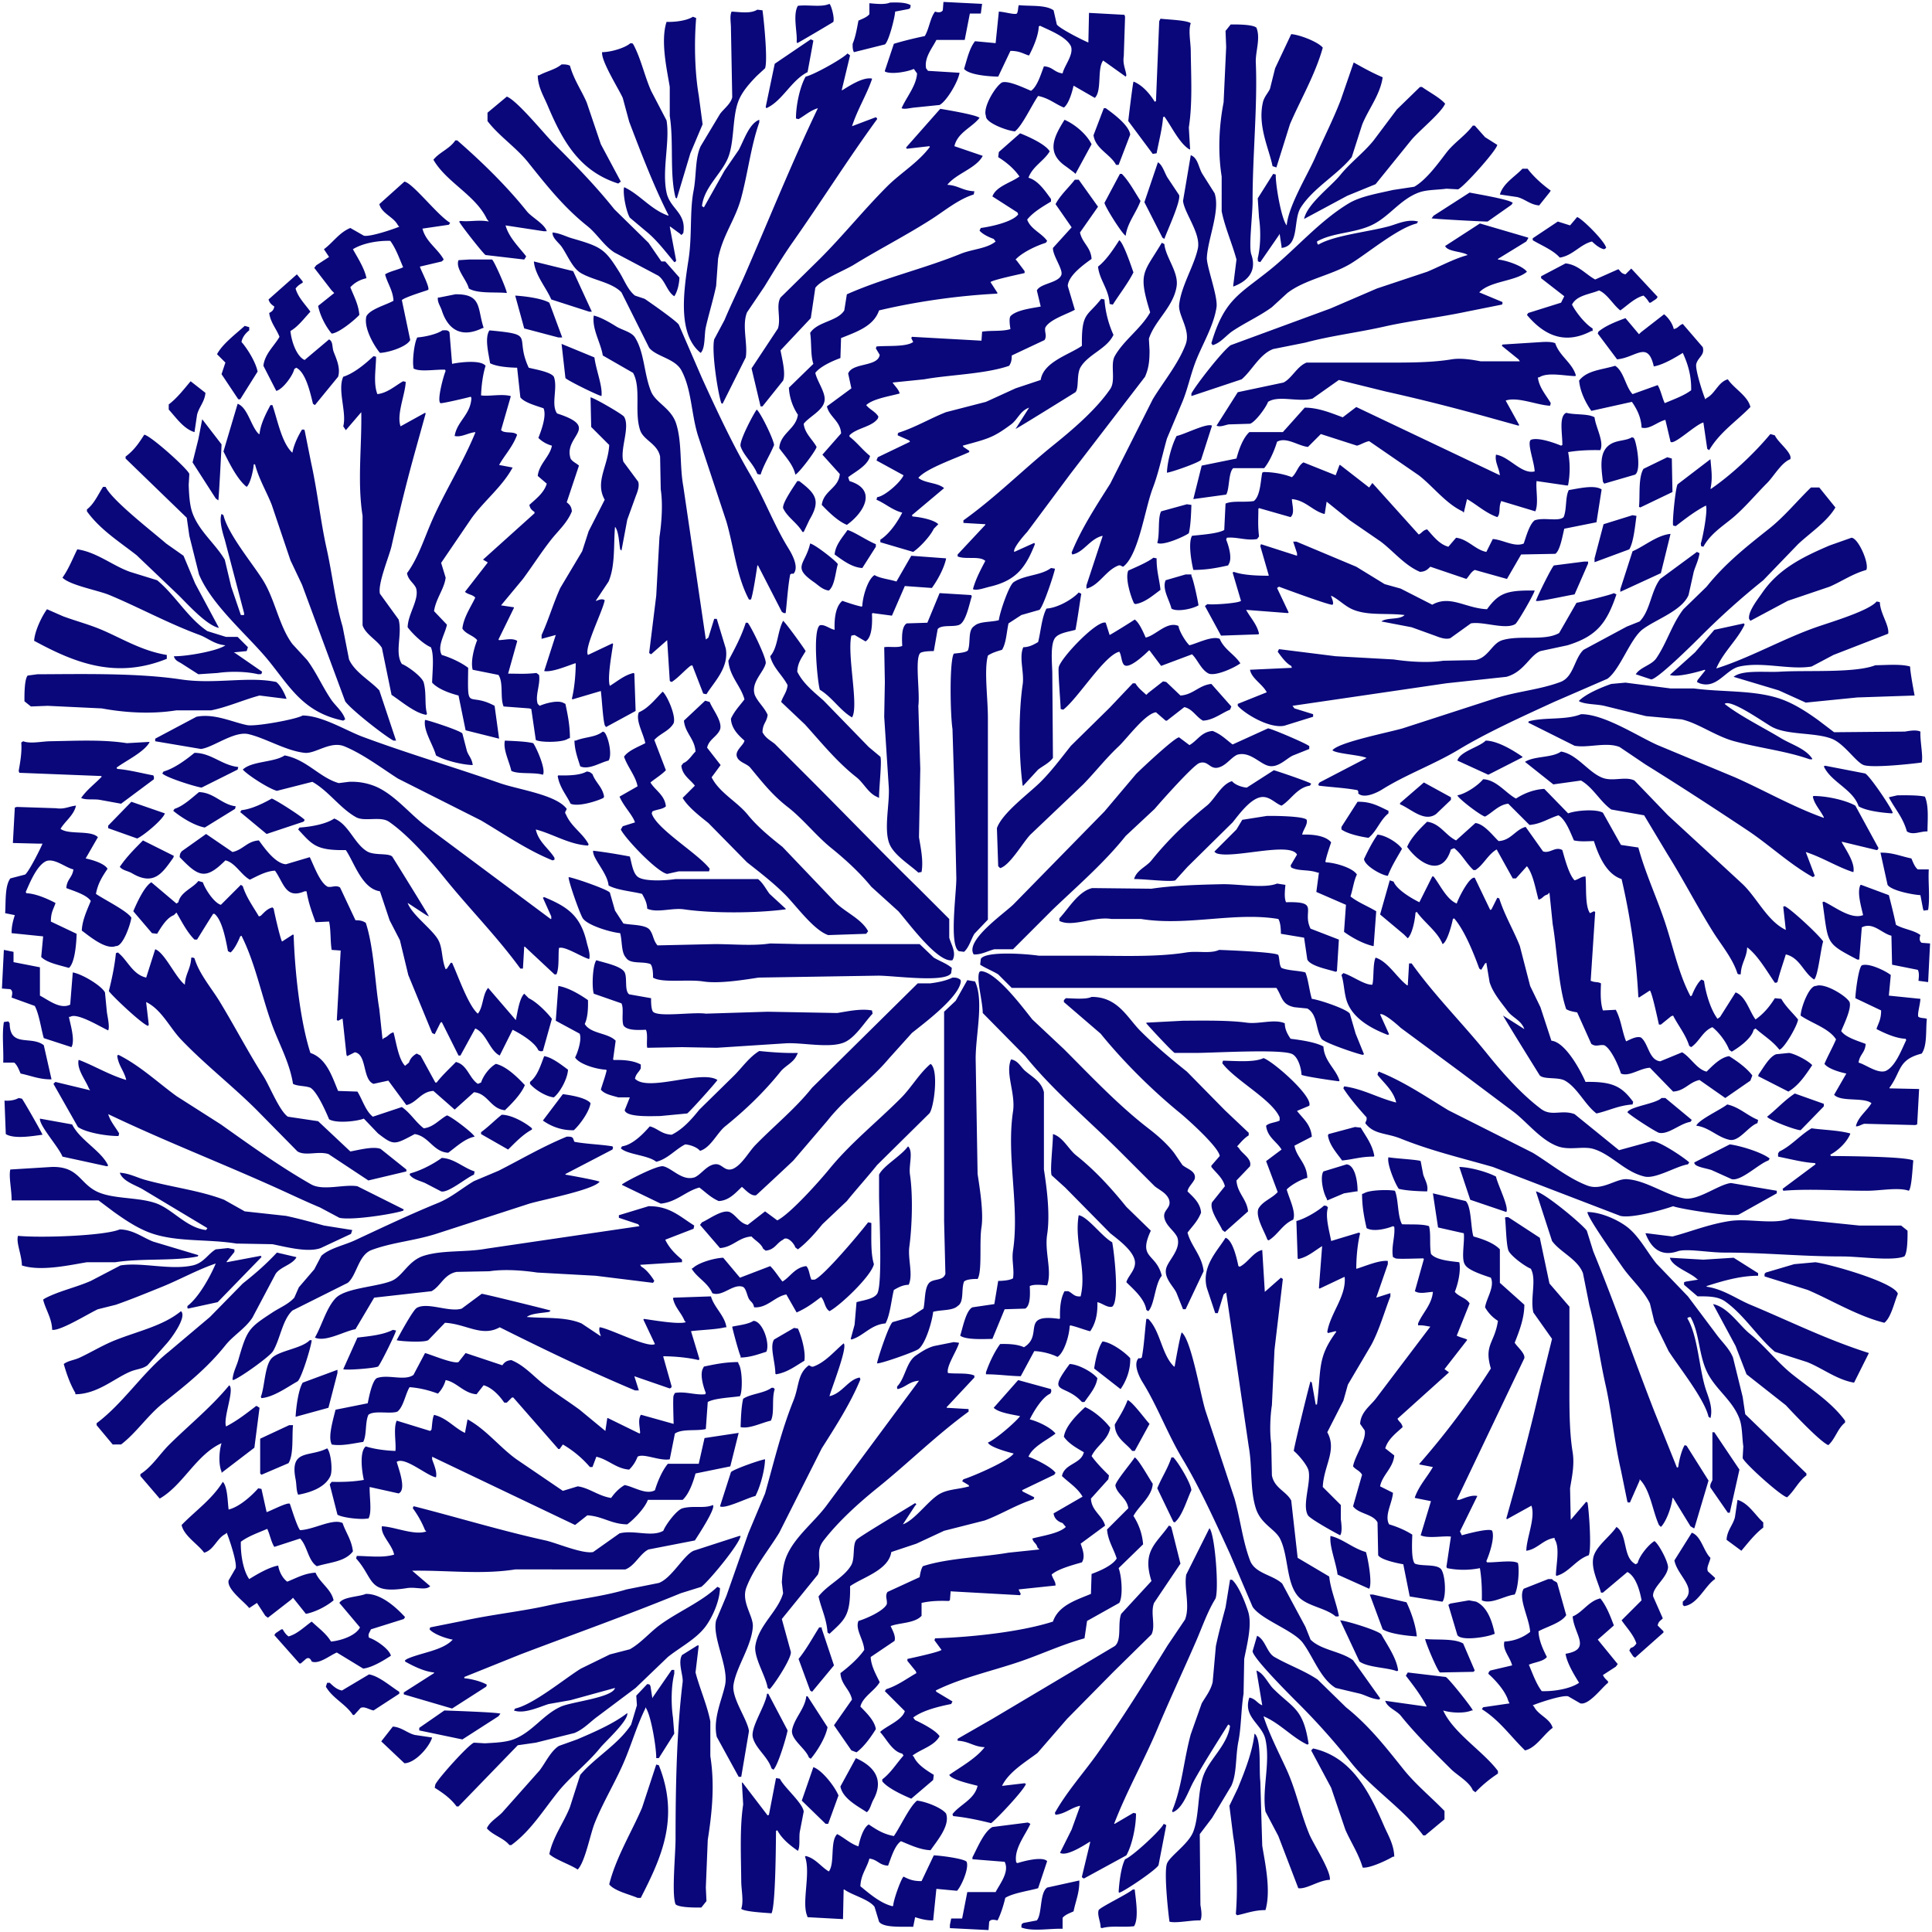 <svg xmlns="http://www.w3.org/2000/svg" width="3000" height="3000" viewBox="0 0 3000 3000">
  <defs>
    <style>
      .cls-1 {
        fill: #09077a;
        fill-rule: evenodd;
      }
    </style>
  </defs>
  <path id="Color_Fill_1" data-name="Color Fill 1" class="cls-1" d="M1525,6q-1.005,7.5-2,15h-17q-4.005,20.5-8,41h-44c-6.18,12.534-18.99,27.143-16,44l3,4,49,3c-2.19,13.854-19.92,43.984-31,50l-39,4c-7.18.652-15.55,3.2-20,1,7.21-16.78,22.91-34.745,24-54q-2.505-3.5-5-7c-10.15,4.657-35.82,9.03-45,4v-1q7.005-21,14-42c14.52-4.394,30.94-8.442,48-12,6.63-10.7,8.34-28.193,16-38,4.73,1.618,9.55,1.817,12-2q0.495-6.5,1-13ZM1382,4c12.52-.4,24.62-0.28,32,4V9c-0.86,4.526.12,2.976-3,5l-21,4c-0.68,10.516-10.27,47.191-16,51l-48,12c-1.84-3.076-2.17-7.314-2-13,4.55-10.99,6.42-22.731,9-36,5.59-2.489,13.41-5.331,17-10V5C1359.48,5.845,1373.81,7.592,1382,4Zm-94,2c2.93,2.613,8.19,22.194,6,28-0.34.627-51.92,30.969-56,33-0.33-.667-0.67-1.333-1-2,1.51-13.355-6.4-42.313,2-56C1256.32,7.095,1275.3,11.64,1288,6Zm258,61q2.505-24.5,5-49c9.26,0.424,24.68,5.355,28,3,2.32-3.869,1.54-9.37,3-13,17.99,1.924,41.42-.843,54,8q2.505,11,5,22c4.35,6.406,40.7,24.678,49,28q0.495-23,1-46l55,3c0.33,1,.67,2,1,3q-1.005,30.5-2,61c-1.95,13.114,2.97,20.578,4,30-0.33.667-.67,1.333-1,2q-17.505-12.5-35-25c-9.69,12.452-1.54,47.1-13,58l-33-19c-2.14,10.205-7.56,28.411-15,34-13.66-5.492-22.74-14.414-40-18-9.44,13.294-24.36,45.878-36,55-12.25-.955-46.22-13.475-45-24-5.5-13.009,15.05-46.649,25-52,9.89-3.372,35.03,8.929,45,13,9.85-6.674,15.41-26.25,20-38,14.01,0.861,15.81,9.4,29,11,2.68-12.2,17.5-28.894,13-42-7.03-14.965-33.19-24.795-48-32-0.67.333-1.33,0.667-2,1-0.57,14.827-8.68,32.8-15,45h-1c-9.37-3.154-14.22-6.959-28-7q-9.495,20-19,40c-15.47-.342-45.29-2.719-53-12,4.57-14.907,8.28-31.941,17-43ZM1176,15l8,1c1.86,12.835,8.53,77.144,4,90q-6.495,6-13,12c-10.23,10.517-22.14,23.559-28,38-9.74,24-6.58,59.3-15,85-8.73,26.653-38.4,47.964-42,79l3,2q16.005-28.5,32-57,10.995-16,22-32c7.91-14.366,16.17-41.188,32-47v4c-13.12,37.6-17.05,75.615-28,117-9.15,34.568-29.15,58.3-36,95l-3,42c-4.39,21.022-11.55,44.266-16,64-2.7,11.962-.53,32.468-8,40-35.25-28.4-27.17-91.993-19-144,5.99-38.12,1.67-75.3,8-108,4.61-23.809,2.05-49.881,11-69q15-25,30-50c5.44-7.6,16.96-15.886,19-26q-1.005-53.494-2-107c-0.02-9.685-2.17-18.974,1-26C1150.6,18.85,1165.61,21.416,1176,15ZM1076,26c1.67,0.667,3.33,1.333,5,2-3.16,37.22-2.33,83.311,4,120q3,22.5,6,45-9.495,22.5-19,45-10.5,35-21,70c-0.67-.333-1.33-0.667-2-1-9.55-37.43-2.49-85.179-9-127V135c-4.15-25.828-14.71-70.963-5-101C1049.59,34.348,1066.74,31.9,1076,26Zm726,3c10.26,1.4,40.47,2.191,47,7-4.05,11.63-.16,29.022,0,43,0.46,40.168,2.87,81.154-3,119q1.005,17,2,34h-1c-15.57-9.1-28.25-36.53-39-51-0.67.333-1.33,0.667-2,1-1.15,17.273-6.9,39.041-10,56l-6,1q-19.005-25.5-38-51c-0.12-.609,6.57-55.733,8-61h1c13.41,5.79,24.71,18.851,32,31,0.67-.333,1.33-0.667,2-1q2.505-61.993,5-124C1800.67,31.667,1801.33,30.333,1802,29Zm109,9c9.17-.125,34.45-0.162,40,5,6.68,16.679-1.72,37.338-1,54,2.86,66.6-5,144.163-5,214,0,24.75-6.26,71.64-2,84,10.59,30.7-12.07,43.931-28,50v-2q2.505-20,5-40c-6.08-23-18.2-50.587-23-75V274c-6.16-38.66-3.95-79.368,3-115q1.995-43,4-86-0.495-12.5-1-25Q1907.005,43,1911,38Zm94,15c13.46,1.025,41.73,12.018,49,21-11.61,41.864-35.2,81.875-51,119q-10.5,33.5-21,67l-6-2c-5.41-26.932-23.39-62.188-15-99,1.95-8.563,7.95-14.491,11-21q4.005-16,8-32Q1992.5,79.5,2005,53Zm-746,8c1.33,0.667,2.67,1.333,4,2q-4.5,24.5-9,49c-25.49,12.762-38.88,44.72-64,56-0.33-.667-0.67-1.333-1-2q7.005-33.5,14-67Q1230.99,80,1259,61ZM979,67c4.526,0.859,2.975-.116,5,3,11.47,21.929,16.67,47.367,27,71q12,23,24,46c5.52,32.734-7.45,77.065,0,112,5.5,25.785,31.23,31.078,26,63l-3,3c-0.67-.667-1.33-1.333-2-2l-15-11h-1q4.995,26.5,10,53c-0.67.667-1.33,1.333-2,2h-1c-13.87-16.513-27.22-34.461-44-48l-25-21c-5.579-9.346-11.054-36.378-9-47h1c23.72,11.282,41.34,35.028,68,44v-1c-22.65-44.4-43.159-98.184-61-145l-10-37c-6.437-14.261-33.962-57.626-32-71C949.039,80.94,970.79,74.333,979,67Zm337,16c1.33,1,2.67,2,4,3q-6.495,27-13,54h1c10.68-6.444,31.82-20.7,46-18v1c-8.13,23.928-22.4,46.64-31,73l37-14c0.67,0.667,1.33,1.333,2,2v1c-45.6,62.507-86.27,127.371-131,191-15.68,22.3-29.17,44.889-44,69q-13.5,20-27,40c-8.32,20.346,1.48,49.264-2,70q-18,36-36,72c-0.67-.333-1.33-0.667-2-1-5.8-18.181-15.18-80.349-11-99q7.995-15,16-30c10.53-25.084,22.05-48.141,32-71,37.9-87.1,72.22-172.794,113-258-12.02,3.69-20.16,11.364-30,17l-4-1c-0.11-20.851,6.36-50.088,15-65C1263.23,116.405,1308.06,91.514,1316,83Zm786,14c14.96,8.328,27.89,15.689,45,23-3.79,27.366-22.75,50.272-32,74q-7.995,25-16,50c-22.74,27.845-59.11,47.32-79,78-12.73,19.633-1.25,59.507-30,63v-2l-3-20c-0.33.667-.67,1.333-1,2q-14.505,21-29,42c-4.92-1.482-3.52-.31-4-6,4.46-17.72,4.96-42.9,2-63q-1.005-15-2-30,12-19,24-38l4,1c-0.38,17.44,9.03,70.048,17,79,2.63-30.234,32.29-78.392,44-105,13.7-31.141,28.43-59.928,40-90Q2092.005,126,2102,97ZM872,100c5.76-.178,9.73.388,13,2,6.036,21.618,17.877,38.227,26,57l22,65,31,58-4,3c-60.383-19.309-86.216-65.573-110-122-5.759-13.662-14.647-27.613-15-46h2C848.782,110.57,862.29,108.113,872,100Zm1333,35h3c10.18,7.431,27.62,16.448,36,26-5.99,14.346-41.53,42.824-53,57q-27.495,34-55,68-22.005,9-44,18l-67,36c4.62-23.2,41.88-50.53,56-68,15.71-19.441,36.56-34.8,52-54q18-24,36-48ZM787,150c16.11,6.02,58.97,59.05,74,74,32.482,32.31,64.227,64.948,93,101l53,52q10,14.5,20,29h6q10.995,12.5,22,25c-0.22,9.759-3.38,22.777-8,29-11.28-7.16-14.07-24.538-25-32l-68-36c-16.659-10.861-26.844-28.877-42-41-36.683-29.341-62.707-62.34-92-99-18.423-23.057-45.339-40.839-63-64V175Zm927,18h3c10.68,7.777,36.04,26.056,38,41q-9,23.5-18,47h-4c-8.74-16.676-32.01-24.742-35-46Q1706,189,1714,168Zm-254,1c8.78,1.362,56.46,9.357,61,14-11.59,15.033-34.15,22.654-39,44q22.005,7.5,44,15c-9.85,19.3-41.63,27.653-55,45,16.88,0.81,23.77,9.252,42,10-0.33,1.666-.67,3.334-1,5-23.2,7.019-45.56,25.525-65,38-39.3,25.225-81.98,47-121,71-14.6,8.98-51.23,23.389-60,36q-3.495,23.5-7,47-23.505,25-47,50c1.94,11.528,8.49,35.365,4,47q-16.005,20-32,40h-3q-7.005-29.5-14-59,20.505-31,41-62c5.02-15.943-3.47-35.158,4-48q30.495-30,61-60c36.02-36.013,68.05-75.909,104-112,21.63-21.713,48.39-37.147,67-62-0.33-.333-0.67-0.667-1-1l-35,4c-0.33-.667-0.67-1.333-1-2Q1433.49,199,1460,169Zm193,17c15.97,6.891,34.34,22.349,42,38q-12.495,23-25,46c-0.67-.667-1.33-1.333-2-2l-12-9C1623.76,237.5,1635.99,213.216,1653,186Zm634,9h3q7.995,9,16,18,9.495,6,19,12c-1.62,9.346-53.16,66.459-61,69l-18-1c-14.99,2.062-30.6,1.385-43,6-29.6,11.02-46.1,38.257-74,51-27.24,12.445-59.67,11.053-84,25,0.64,3.635.4,3.027,2,5,24.04-14.735,80.16-20.21,111-29,12.08-3.443,27.92-11.237,44-7-0.67,1-1.33,2-2,3-29.34,6.953-76.36,46.288-102,62-30.17,18.49-71.67,24.9-99,46l-24,22c-19.35,14.1-40.71,23.5-61,37-9.92,6.6-18.51,18.557-31,22-0.67-1-1.33-2-2-3,20.16-68.36,43.49-75.721,91-114,40.65-32.75,76.31-75.32,122-103,18.5-11.209,45.19-15.533,69-21l33-5c18.63-10.484,37.04-36.072,50-53C2257.71,221.705,2275.17,210.817,2287,195Zm-703,12c12.68,4.98,39.2,16.8,46,28-8.87,14.987-26.8,23.455-33,41,15.21,4.051,26.69,21.756,35,33v4c-12.79,7.7-27.96,16.515-37,28,5.43,15,22.27,20.737,31,33-0.67,1-1.33,2-2,3-15.13,4.635-37.11,15.183-47,26,0.67,0.667,1.33,1.333,2,2l12,16v3c-6.82,1.641-48.27,10.282-53,14q5.505,8.5,11,17c-0.33.333-.67,0.667-1,1-62.77,3.208-127.94,12.876-183,26-8.57,25.012-35.71,33.443-59,43q-0.495,15.5-1,31c-12.49,4.521-31.4,13.048-39,23,2.98,13.908,17.55,32.175,14,45-3.07,13.947-23.82,23.4-32,34,1.47,14.985,13.84,24.449,20,36-1.23,6.188-27.8,41.134-33,43-2.97-15.233-16.89-29.771-25-41,1.66-23.5,25.92-29.466,29-52a83.479,83.479,0,0,1-14-42q19.005-18.5,38-37c-4.57-12.909-2.66-34.352-5-48,11.11-17.721,42.43-17.836,53-35q1.995-12.5,4-25c56.88-25.3,119.77-39.668,177-63,17.19-7.01,40.63-7.909,54-19l-3-4c-7.2-2.565-17.51-7.365-22-13,0.67-1.333,1.33-2.667,2-4,16.78-2.26,49.18-9.5,58-21-0.33-1-.67-2-1-3q-19.5-12.5-39-25c5.69-15.867,29.48-21.444,42-31-8.72-12.433-20.04-21.884-33-30,0.33-2.666.67-5.334,1-8ZM707,218h3c37.677,32.771,76.787,70.882,108,110,7.6,9.53,27.353,19.348,31,31h-5l-59-9c5.261,18.972,21.144,33.936,32,48q-0.5,1-1,2l-2,3-60-7c-3.04-1.3-39.723-47.967-41-52l2-1c13.241,1.813,28.936-2.17,44,1l-3-4c-17.762-37.26-62.762-56.816-83-92C682.541,236.2,698.3,231.1,707,218Zm1142,23c11.26,4.013,12.09,19.419,18,29q9.495,15,19,30c9.12,26.938-10.49,70.61-12,100-0.68,13.31,17.44,60.431,15,77-4.35,29.55-23.15,59.621-33,86-8.03,21.5-11.67,40.727-20,61q-12,28.5-24,57c-8.01,28.488-12.97,53.43-22,77-12.34,32.213-21.87,104.067-46,122-4.04-1.35-3.56-2.62-7-2-19.97,7.4-30.1,31.144-50,36v-5q12.495-38,25-76v-1c-19.73,4.606-29.15,25.961-47,29-0.33-1-.67-2-1-3,15.16-37.625,39.34-74.247,60-107q33-65.493,66-131c16.13-26.667,39.44-54.656,51-85,8.55-22.442-11.88-44.881-10-62,3.21-29.163,23.11-59.71,29-87,5.02-23.267-20.83-54.836-23-74Q1843,276.5,1849,241Zm-51,11c7.15,3.951,10.61,17.18,15,24l18,27c2.38,10.565-18.69,55.554-23,68l-3-2q-13.995-27.5-28-55Q1787.5,283,1798,252Zm566,10h8c9.32,12.419,23.33,24.915,36,34-0.67,1-1.33,2-2,3q-7.995,10-16,20c-13.94-1.114-21.93-9.977-34-13l-27-4C2334.28,284.322,2352.71,274.213,2364,262Zm-625,8h3c11.65,12,19.68,27.738,29,42-6.34,17.763-20.8,34.588-23,54-5.04-1.85-31.68-44.053-33-51Q1727,292.5,1739,270Zm-70,9h6l30,42q-13.995,20-28,40c3.57,16.673,16.78,22.579,18,41-10.92,7.948-36.07,25.407-37,42q5.505,18.5,11,37c-12.25,6.881-39.84,15.278-46,28-1.18,7.592,3.04,11.977-1,19l-51,24c0.14,7.748-1.23,11.671-4,16-37.25,12.952-93.55,13.921-132,21l-49,5c3.52,5.684,9.3,10.268,11,17-15.46,4.295-41.14,8.036-52,18,5.6,7.112,14.23,9.946,19,18-0.33,1-.67,2-1,3-9.31,13.07-32.9,14.462-44,26v2c11.38,8.633,20.45,20.792,32,30-3.3,14.889-23.49,24.712-34,33,0.67,2,1.33,4,2,6,44.21,13.5,22,49.42-4,68-14.43-5.938-28.67-20.287-39-31,3.02-22.545,26.21-25.642,28-48l-27-30q14.505-16.5,29-33c-0.95-19.233-18.43-25.826-22-42q19.005-14,38-28-2.505-11.5-5-23c6.57-17.309,46.05-9.946,49-29l-6-10c0.33-1,.67-2,1-3,15.62-1.6,46.21,1.121,57-7l-3-6c0.33-.667.67-1.333,1-2l108,6q0.495-7,1-14c14.08-2.2,31.08.011,44-4-1.03-6.109-2.39-16.543,0-20,9.06-9.754,33.83-12.459,47-15q-3-12.5-6-25c5.48-11.138,33.07-11.337,38-24,3.23-8.285-13.72-30.459-13-42q14.505-16,29-32-12.495-18-25-36C1646.91,302.293,1659.23,291.72,1669,279ZM628,282c13.2,2.431,51.23,52.247,71,64l-2,3-41,6c5.164,20.536,23.816,31.1,33,48l-3,3-34,8c1.3,5.218,15.6,31.846,13,36-0.448.714-35.855,11.038-41,16l13,62c-5.323,10.3-32.624,19.249-47,20-8.487-10.067-25.9-39-21-57,6.23-11.35,30.8-17.476,42-24-0.736-16.006-9.644-27.347-13-41,7.473-4.778,19.479-6.912,28-11-6.114-14.215-11.379-29.429-20-41-21.135-.6-44.146,4.343-58,13,6.758,12.2,18.449,30.4,21,45-10.946,2.556-18.457,7.143-25,14,5.182,13.337,12.69,26.551,14,43-8.213,8.769-32.034,28.221-43,29-8.806-10.482-17.994-27.531-21-43l25-20-4-4-27-35,3-4,20-13-8-12c14.169-10.472,23.7-25.9,41-33l21,12c9.6,2.174,45.883-10.141,55-14l-2-2c-6.542-13.293-24.976-17.973-29-33Zm1654,17c10.38,2.186,61.42,10.5,67,16-0.67,1-1.33,2-2,3q-18.495,13-37,26c-1.54.425-85.38-4.06-87-5l3-4Q2253.99,317,2282,299Zm167,38c7.98,2.7,43.81,38.387,45,48l-3,2c-7.39-1.337-14.18-7.6-19-12-18.12,4.368-30.12,22.1-50,25-10.19-11.66-28.41-18.866-42-27v-3l39-26q9.495,3,19,6Q2443.505,343.5,2449,337Zm-151,10,75,22v1l-3,5q-22.005,13.5-44,27v1c13.09,1.144,38.65,9.966,45,19-17.87,15.152-57.48,14.158-74,32l36,15v3c-0.33.333-.67,0.667-1,1l-55,11c-44.1,9.316-87.16,14.024-127,23-42.72,9.625-84.48,14.556-123,25l-50,10c-21.12,7.95-32.95,33.435-49,47l-78,26v-4c7.66-14.2,48.58-66.39,61-75l155-57q36-15.5,72-31l78-26c20-8.252,40.84-19.877,63-26-7.56-5.7-31.27-4.918-35-14ZM858,361c11.951,1.227,20.514,6.257,30,9,46.077,13.326,51.269,16.436,74,53,7.5,12.073,13.1,27.482,24,36l15,5c8.62,5.81,48.2,33.443,53,40q18,41.5,36,83c22.61,49.679,48.13,104.335,75,150,21.7,36.891,37,78.5,59,114,4.37,7.046,17.86,29.617,8,40-3.5-.4-2.11-0.512-5,1-3.58,18.878-4.75,40.231-7,60h-3l-3-2q-18.495-36-37-72h-1c-1.06,7.264-6.95,46.445-10,53h-3c-19.2-35.939-22.85-78.574-35-121q-22.005-66.493-44-133c-10.83-34.266-9.86-72.3-26-102-10.04-18.481-39.32-21.306-50-35l-43-86c-15-15.728-43.58-18.62-63-30-13.267-7.774-21.122-28.467-30-41C867.408,376.518,857.252,369.378,858,361Zm880,12c6.49,4.016,18.62,40.375,22,50-8.27,16.569-21.59,33.561-32,50l-5-1c-1.07-22.985-15.69-36.893-18-58C1717.75,404.155,1729.2,386.67,1738,373Zm66,4c1.33,0.667,2.67,1.333,4,2,2.15,21.158,22.62,43.6,19,66-5.19,32.075-34.02,52.778-43,81q0.495,9,1,18c0.05,17.42-1.48,28.266-7,41q-57.99,75.492-116,151-33.495,45-67,90c-5.11,5.484-22.86,25.983-20,31l31-14c0.33,0.667.67,1.333,1,2-14.16,35.579-28.53,56.351-70,66-8.1,1.884-20.09,6.469-26,4v-1c4.49-15.813,12.03-29.732,19-43-8.85-8.315-30.91-1.666-43-7v-3q21.495-23,43-46v-1l-34-2v-4c50.1-35.812,92.8-78.958,140-117,30.11-24.262,66.12-55.053,88-87,9-13.137-.3-37.98,7-51,13.87-24.744,40.6-42.5,55-68C1766.59,422.484,1775.86,424.318,1804,377ZM728,403h36c2.936,1.241,22.5,45.575,23,52-17.116-1.9-45.136,1.381-59-7-3.16-13.5-21.278-31.061-16-44Zm101,3,61,15,29,63h-4l-59-19C848.039,446.363,830.9,427.33,829,406Zm1602,3c19.61,2.019,31.29,17.049,46,25l36-16c3.9,3.719,4.3,6.643,11,8l9-9q20.505,22,41,44c-0.67,1-1.33,2-2,3l-9,6h-2a43.332,43.332,0,0,0-9-11c-13.65,3.588-25.27,15.528-36,23-10.97-8.395-20.23-25.708-33-31-15.26,6.261-34.66,7.5-42,22,6.06,11.925,20.63,30.269,32,37v4h-2c-44,23.338-76.07,3.452-100-25,0.67-1,1.33-2,2-3l51-16q2.505-5,5-10-18-14-36-28v-3Q2412.005,419,2431,409ZM461,426l9,11v2c-4.607,2.569-7.955,4.9-11,9,3.588,13.655,15.528,25.267,23,36-9.648,10.16-18.611,22.74-31,30,1.485,15.888,9.4,39.267,22,45l38-32c6.459,3.526,4.379,11.677,7,19,3,8.369,11.444,24.808,7,39l-36,44-3-2c-4.167-16.837-11.13-48.86-26-56l-3,2c-2.249,10.267-17.849,31.5-28,34l-20-39c2.192-18.676,17.018-30.914,25-45-5.079-12.951-13.907-22.024-16-37,4.573-2.456,6.7-4.084,8-10-4.077-2.846-7.492-5.39-9-11Zm246,31c41.793-.77,34.045,22.277,44,52l-3,1c-34.459,16.249-53.458-1.355-62-28-2.067-6.447-7.2-13.036-6-20h2Zm93,2c15.252,0.89,41.761,4.379,53,11l20,54h-6l-53-14Zm910,5,5,1a161.225,161.225,0,0,0,14,55c-10.17,21.684-39,29.977-51,50-6.76,11.277-2.24,32.608-8,39,0,0-90.56,56.361-93,57l21-33c-14.08,5.055-17.39,18.125-28,26-28.1,20.86-35.58,22.177-75,33,0.33,0.667.67,1.333,1,2l9,6v2c-19.42,9.238-66.45,25.077-79,40,10.07,8.551,29.99,7.185,40,16q-24.99,21-50,42c0.33,0.667.67,1.333,1,2,11.95,0.916,33.03,5,40,12q-3.495,3.5-7,7c-5.45,11.631-21.54,28.83-32,36l-51-15v-4c13.83-8.723,26.52-27.133,34-42-15.72-4.024-26.36-14.3-40-20,0.33-1.333.67-2.667,1-4,12.17-1.436,37-23.847,41-34l-42-23c0.67-1.667,1.33-3.333,2-5q24.99-12,50-24c-0.33-.667-0.67-1.333-1-2l-18-8v-2c0.33-.667.67-1.333,1-2,26.31-8.289,49.58-22.436,74-32q30.99-8,62-16l46-21,39-13c4.09-28.141,44.74-39.389,64-53C1679.17,484.268,1688.42,491.946,1710,464Zm874,24c6.25,4.912,13.03,14.061,15,23,7.47-1.736,7.64-5.692,14-8q15.495,18,31,36c3.5,12.544-7.01,15.251-10,26-2.23,7.994,10.54,47.3,14,55,0.67-.667,1.33-1.333,2-2,13.29-6.542,17.97-24.976,33-29,9.13,13.989,31.17,25.84,35,43-21.73,22.3-47.7,39.164-64,67l-3-2q-3-20.5-6-41c-12.79,3.6-45.8,35.825-51,30q-4.005-17-8-34c-12.78,3.092-24.63,15.45-37,12-0.63-16.585-7.81-29.677-15-40l-63,14c-8.39-12.023-17.34-29.141-19-47,12.34-15.893,34.08-16.515,56-23,13.65,8.748,16.01,32.339,27,44l39-14c4.76,7.528,6.91,19.478,11,28,14.37-6.146,29.41-11.321,41-20,0.58-22.992-5.45-41.677-13-58-11.59,7.215-30.49,18.5-45,21-9.28-40.879-27.65-13.767-57-11q-15-20-30-40c0.33-1,.67-2,1-3,11.29-9.383,26.98-15.413,42-21q10.5,12.5,21,25l3-3Q2566,502,2584,488ZM922,490c11.561,2.711,25.663,11.219,35,17,8.989,5.565,23.523,8.328,29,17,14.79,23.423,13.793,56.468,25,84,7.07,17.376,31.39,25.827,39,50,9.27,29.435,5.11,64.549,11,97q17.505,118.988,35,238c1.33-1,2.67-2,4-3l9-29h4q7.005,23,14,46c5.22,30.03-18.74,52.48-30,71-1.67-.33-3.33-0.67-5-1q-8.505-22.005-17-44c-1,.33-2,0.67-3,1-9.87,7.82-18.79,18.43-29,25-3.02-1.26-1.2.02-3-2q-1.995-31.5-4-63l-25,22c-1-.67-2-1.33-3-2q5.5-44.5,11-89,2.5-45.5,5-91c3.23-21.244,5.56-50.914,2-74q-0.495-25.5-1-51c-4.02-20.163-25.7-25.213-31-41-9.38-27.936,2.007-65.586-11-89l-47-27C932.9,532.147,918.944,511.061,922,490ZM380,506l7,2v5c-5.229,3.985-10.642,10.227-12,18,9.075,10.33,22.15,31.231,25,46l-27,43h-3l-26-39,6-18-13-13C345.405,534,366.728,518.128,380,506Zm307,7c6.006-.313,8.68-0.529,11,3q2,24.5,4,49c10.872-2.372,44.3-6.75,52,3-4.121,13.133-6.428,29.685-7,46,13.033,1.776,31.853-2.743,46,1v1q-7.5,26-15,52l3,2c7.641,2.68,17.019-.02,22,5-6.827,18.763-19.021,31.134-28,47l21,4c-16.191,29.977-44.613,51.886-64,79l-47,69,7,23c-2.153,17.651-15.314,32.716-18,52l20,21c-2.594,13.985-15.813,33.49-8,47,14.129,4.27,30.318,11.84,41,20-1.027,70.99-1.3,36.2,41,59q3.5,25.5,7,51-26-6.495-52-13-5.5-27-11-54c-14.6-3.8-32-10.2-41-20,0.271-15.96,3.587-42.89-2-55-11.924-4.92-28.518-20.925-36-31,0.445-21.055,18.654-43.372,13-61-4.1-8.552-12.084-12.078-14-23,17.224-23.085,26.824-54.356,39-82,19.985-45.372,47.706-89.075,67-136v-1c-11.706,1.283-21.3,8.35-32,6,3.525-22.814,24.767-32.868,26-59q-0.5-1-1-2c-5.507,1.668-45.208,10.962-47,10-6.087-3.268,5.075-43.855,8-50q-0.5-1-1-2c-15.8-.449-40,3.925-49-2v-2c-1.857-9.158,1.106-37.919,6-46C660.611,522.987,678.232,518.926,687,513Zm102,533c19.064,0.13,27.1.82,44-1l4,3c2.537,14.49-6.476,32.35-2,45l3,3c7.337-3.31,26.237-9.06,36-5,1.333,0.67,2.667,1.33,4,2,3.515,16.8,6.914,32.66,7,53-1,.33-2,0.67-3,1-7.589,6.13-43.172,6.16-50,2q-3.5-24-7-48c-1-.33-2-0.67-3-1l-40-3c-5.763-13.4.16-36.91-8-49q-20-4.005-40-8c-3.669-13.01,2.72-35.64,7-46-6.385-7.584-17.7-9.279-23-18,1.868-17.249,13.084-33.49,20-48-4.122-4.965-11.432-4.636-16-9q17.5-22.5,35-45v-1l-7-4,80-72v-2c-4.084-2.863-6.852-4.941-8-11,9.784-8.991,22.87-18.7,27-33l-14-12c2.056-18.847,18.99-30.049,22-47a46.816,46.816,0,0,1-21-12c4.263-10.936,13.109-34.224,8-46-10.19-3.617-29.84-8.786-36-17q-2.5-23-5-46c-13.477-.27-32.406-1.829-42-7-2.313-14.949-8.785-39.33-1-51,73.9,6.827,37.9,8.26,61,58,9.082,2.365,34.363,6.472,39,14,6.523,17.433-4.878,42.945,5,57,69.076,22.345,9.375,34.333,21,70,2.705,4.932,9.066,7.263,13,11l-19,57c4.471,3.324,7.389,6.622,8,14-7.17,18.006-21.869,30.7-33,45-15.223,19.554-28,39.669-43,60l-34,41,20,3v1l-24,49,1,1c11.116-.521,19.941-3.5,28,1v1Q796,1020.99,789,1046ZM2396,531c7.12-.268,14.67-0.1,19,2,6.45,19.95,26.69,30.535,32,50-0.33.333-.67,0.667-1,1-17.35-.4-43.27-6.518-56,2h-2c1.9,15.981,13.18,28,20,40-0.33,1.333-.67,2.667-1,4-19.86-.731-50.58-14.433-69-8q10.5,19,21,38c-0.33.333-.67,0.667-1,1l-54-15c-51.9-14.229-99.24-26.255-152-38l-73-18q-20.505,14.5-41,29c-22.99,5.823-52.42-5.626-69,5-2.93,8.429-19.68,31.356-28,34l-33,1c-6.91,1.245-12.97,4.561-19,2q16.5-26,33-52,35.49-7.5,71-15c13.15-6.618,21.29-25.61,36-31h107c41,0,82.66.833,118-5,15.22-2.511,33.84.906,45,3h61c-0.67-1-1.33-2-2-3q-13.005-10.5-26-21c0.33-.667.67-1.333,1-2ZM872,534l51,21c2.67,20.312,12.793,44.078,11,60-5.481-.9-53.971-24.721-56-28Q875,560.5,872,534ZM580,553l4,1c-0.367,20.106-4.411,41.5,2,58,16.033-1.908,27.9-13.2,40-20l4,1c-0.762,19.66-14.6,50.647-8,69l38-21,1,1q-7.5,27-15,54c-14.431,51.679-26.1,99.274-38,152-3.544,15.708-21.782,58.467-18,74l29,40c5.926,23.274-6.449,51.15,5,69,8.665,3.22,31.644,19.96,34,29,4.48,17.19,1.011,34.08,5,48-0.333.67-.667,1.33-1,2-17.666-2.55-39.686-21.59-54-31q-7.5-36.495-15-73c-7.348-12.1-25.252-20.753-30-35V801c-8.322-53.154-1.121-105.655-2-161l-24,28-4-6c5.743-21.646-9.361-56.191,0-77C549.87,579.727,568.033,564.338,580,553ZM296,592l23,18c-1.106,13.783-9.972,21.909-13,34q-2,13.5-4,27c-17.1-5.074-28.994-23.186-40-35v-8C274.883,618.3,285.632,604.318,296,592Zm621,25c5.332,0.621,49.137,25.959,52,30,10,16.3-6.84,50.551-1,70l23,31c2.478,7.847-2.06,17.83-4,23l-13,36q-4.5,24-9,48l-2-2c-1.813-10.285-2.178-27.952-8-35-2.446,28.56.605,59.908-10,85l-20,30h1c4.721-1.906,9.226-3.694,13-1-3.09,17.208-32.614,74.48-26,85l38-18,1,1c-1.483,11.64-9.431,53.23-5,65,11.445-6.9,22.622-16.86,37-20,0.333,0.33.667,0.67,1,1q1,28.995,2,58-23,12.495-46,25l-2-3c-2.975-11.35-4.147-38.07-6-53q-22,6.495-44,13c-0.333-.33-0.667-0.67-1-1,3.716-14.97,5.887-35.89,6-55h-1c-12.679,4.24-36.107,14.25-48,12q9-27.99,18-56l-22,6v-6c10.668-23,17.914-48.573,29-73l34-57,10-31q12.5-24.5,25-49c-15.586-27.727,5.176-51.9,7-85l-28-28Q917.5,640,917,617ZM369,627c15.835,5.7,20.922,36.14,33,47h1c1.549-16,10.487-32.712,17-45h3c8,23.157,14.378,58.768,31,74,2.3-12.6,8.967-26.287,15-36h3l1,1,10,50c10.071,45.642,14.7,91.286,24,133,9.447,42.359,13.606,84.071,25,122q5,25.5,10,51c9.034,20.01,32.722,32.64,47,48q13,39,26,78h-4c-14.216-7.58-66.367-48.56-75-61q-33.5-90.495-67-181l-18-38-29-86c-7.843-20.116-20.236-40.54-26-63h-2c-0.483,8.92-5.237,30.135-11,35-14.84-11.85-27.232-37.55-36-55Q358,664,369,627Zm1737,5q111.495,53,223,106c-1.31-11.53-8.33-21.374-6-32,20.63,2.953,39.74,31.027,60,26-0.3-13.891-12.2-44.029-6-49,11.26-4.651,37.68,5.071,47,9,0.67-.333,1.33-0.667,2-1,0.28-17.357-5.82-44.368,6-50,13.93,3.552,33.89,1.013,44,7,1.87,15.812,15.06,37.345,9,51-17.62-.345-34.07.368-50,3a140.426,140.426,0,0,1,0,51c-0.33.333-.67,0.667-1,1l-48-7c-1.54,12.428,3.44,35.2-2,47q-26.49-8-53-16c-0.33,1-.67,2-1,3-2.68,7.641.02,17.019-5,22-18.86-6.865-31.15-19-47-28q-2.505,10.5-5,21c-0.67-.667-1.33-1.333-2-2-25.97-12.037-45.99-39.037-68-56q-38.49-26.5-77-53c-7.26,1.4-13.73,5.919-19,7q-27.99-9-56-18-10.005,10-20,20c-15.26-1.6-33.77-16.143-48-8-4.17,13.849-11.56,30.816-20,41h-48c-7.65,6.374-5.65,32.571-11,41l-51,7q6.495-26,13-52l54-11c3.81-14.514,10.22-32.024,20-41h52q16.995-19,34-38c21.38,0.029,41.31,8.468,59,15Zm-931,4c6.01,4.642,25.94,45.433,27,55-6.51,15.939-15.31,28.617-21,46-1.67-.333-3.33-0.667-5-1-5.94-16.1-21.05-27.9-26-43C1147.36,684.942,1170.8,641.344,1175,636ZM314,651l30,39c0.195,0.617-4.2,85.567-5,87l-4-3-36-56,9-36Q311,666.5,314,651Zm1498,83c0.58-17.844,7.77-43.358,15-57,12.07-2.347,47.45-20.694,55-16q-8.505,26.5-17,53C1862.61,718.033,1819.19,733.329,1812,734Zm937-60c2.33,0.667,4.67,1.333,7,2,4.82,11.17,27.48,27.2,24,37-14.15,5.523-25.58,26.58-36,37-18.19,18.2-37.02,41.129-57,57-15.66,12.435-32.12,23.793-42,42-4.87-1.478-3.05.315-4-5,3.06-9.181,11.04-51.221,8-59-17.7,9.162-32.04,20.534-47,32l-4-1c-1.5-5.855,3.65-58.688,7-64l51-39c1.43,17.363,3.54,29.507,0,46h1C2689.48,736.555,2723.89,704.141,2749,674ZM224,675c9.9,1.361,67.425,52.929,70,61q-0.5,8.5-1,17c0.481,13.525,1.275,31.292,6,44,10.513,28.273,35.13,47.009,50,72l10,42q7.5,22,15,44h5v-3L349,838c-3.2-10.4-8.99-29.528-5-40l3,2c7.063,29.866,46.124,76.092,62,102,18.252,29.785,24.56,70.655,45,98q11.5,12.5,23,25c14.222,19.23,23.436,40.81,37,61,6.673,9.93,18.295,18.7,22,31-1,.67-2,1.33-3,2-61.291-12.55-82.48-51.67-115-92-32.058-39.76-88.615-86.138-109-135q-7.5-30-15-60l-4-28-95-92v-3C207.783,699.456,215.27,688.755,224,675Zm2310,4c3.83,1.321,2.08,0,4,3,3.74,8.877,10.72,48.465,1,55l-48,14c-0.67-1-1.33-2-2-3-2.63-22.319-6.76-47.934,13-59C2512.14,683.324,2525.05,684.51,2534,679Zm55,31c2.33,0.667,4.67,1.333,7,2q0.495,26,1,52-24.99,12-50,24c-0.67-.333-1.33-0.667-2-1,1.9-17.108-1.43-45.065,7-59Zm-583,65c0.63,10.615,4.75,21.913-2,28l-49-14c-0.33.333-.67,0.667-1,1-0.16,18.61-.89,26.45,1,43l-3,4c-16.16,2.974-31.74-3.618-47-2-0.33,1-.67,2-1,3,3.13,7.681,9.13,25.963,5,36-0.67,1.333-1.33,2.667-2,4-16.94,3.772-33.02,6.942-54,7-3.03-12.555-8.24-42.4-2-53,12.98-1.555,39.35-3.035,50-9q1.005-20.5,2-41c11.2-5,29.57-1.466,44-4,10.15-8.13,10.4-31.28,13-44,0.67-.333,1.33-0.667,2-1,15.43-.008,32.25,3.247,44,8,7.58-6.385,9.28-17.7,18-23q24.99,10,50,20l6-16h1q22.5,17.5,45,35,2.505-3.5,5-7,36,40,72,80c5.55-2.738,5.96-6.448,13-8,8.99,9.795,18.51,23.044,33,27l12-14c18.58,2.268,30.03,18.989,47,22q4.995-10,10-20c15.48,0.989,33.81,13.132,48,7,3.62-10.19,8.79-29.84,17-36,14.14-5.147,37.29,2.416,45-5,5.14-12.271,2.29-31.084,8-42,14.92-2.307,39.52-8.653,51-1q-4.005,25.5-8,51l-50,10c-2.39,9.188-6.4,34.321-14,39l-53,1q-10.995,19-22,38-24.99-7-50-14c-6.25,3.416-8.38,9.136-13,14q-27.99-9.5-56-19c-4.4,4.381-7.45,7.514-16,8-23.84-10.011-41.33-32.2-61-47l-48-33-36-29-3,19h-1C2037.81,792.942,2027.12,776.9,2006,775Zm-768-28h3c25.86,19.633,33.71,30.307,16,60l-9,19h-2c-7.83-13.845-23.77-23.082-30-37C1214.66,780.779,1232.62,755.577,1238,747ZM160,756h4c9.725,20.907,73.8,70.322,94,88l27,19q9,21.5,18,43l37,69c-19.3-3.819-49.54-37.839-63-51l-65-62c-27.326-21.3-56.738-39.783-77-68v-3C146.231,782.3,152.2,768.166,160,756Zm2652,1h13q12.495,15.5,25,31c-12.74,22-39.73,39.783-58,57q-27,28-54,56a1178.734,1178.734,0,0,0-99,89c-10.39,10.4-64.88,64.36-75,65q-12-4.005-24-8c7.17-11.29,24.54-14.01,32-25,16.5-24.313,24.35-53.2,42-76q18-17.5,36-35c28.74-35.934,60.97-61.422,97-90C2770.84,802.089,2790.28,778.063,2812,757Zm-969,26,7,1c-0.43,14.09-1.18,32.568-4,44-7.17,5.293-40.79,20.134-49,15,4.22-13.56.42-38.538,6-49Zm692,17,6,1v1c-2.12,14.856-4.31,39.666-11,51l-54,20v-6q7.005-26.5,14-53ZM1316,823c9.85,2.432,30.2,16.424,44,22v4l-21,33c-16.73-.857-31.96-13.147-43-21C1297.24,845.847,1308.95,833.55,1316,823Zm1278,6q-7.5,30.5-15,61l-63,29v-4q9.495-29.5,19-59C2553.7,848.018,2572.79,831.086,2594,829Zm281,6c10.61,0.523,27.83,39.983,23,50-21.38,5.979-38.33,17.922-57,26q-32.49,11-65,22l-58,31c-0.67-1-1.33-2-2-3-2.04-11.247,14.12-31.39,20-40,25.32-37.049,61.45-55.395,105-74Q2858,841,2875,835Zm-492,82c-0.56,4.874-26.43,49.738-30,52-15.25,9.36-50.33-4.508-69-1q-16.005,11.5-32,23c-8.08,2.636-18.46-1.967-24-4l-36-13-47-9c8.4-6.611,28.78-2.174,36-10-27.42-3.392-55.22,1.255-79-8-13.65-5.312-22.73-16.171-35-22v1c0.74,1.914,4.96,11.588,2,13-3.22,1.536-73.58-24.5-83-28l-3,2q9,19,18,38c-0.33.333-.67,0.667-1,1l-65-5c6.5,12.12,16.76,22.243,20,37-0.33.333-.67,0.667-1,1l-58,2q-12.495-23-25-46c1.33-1,2.67-2,4-3,4.92,1.664,48.31-1.19,52-5q-6.495-22-13-44c0.67-.333,1.33-0.667,2-1,13.73,5.025,35.41,6,54,6v-1q-6.495-22.5-13-45c0.33-1,.67-2,1-3q27.99,9,56,18v-4l-6-18h5l93,39q22.005,13.5,44,27l25,7,49,25c27.88-15.659,51.6,5.511,85,7C2327.33,921.078,2338.94,916.323,2383,917ZM1258,844c6.76,0.91,39.77,26.52,43,32-3.75,12.371-4.76,33.722-14,41-9.97-1.3-16.21-8.291-23-13C1229.17,879.849,1250.36,877.215,1258,844ZM120,853c30.068,4.238,54.878,25.432,82,35l42,13c27.935,22.891,47.5,58.485,78,79l29,9h18l16,16-2,6q-10,1-20,2c0.667,0.33,1.333.67,2,1q21,14.5,42,29c-1.482,4.92-.31,3.52-6,4-17.854-4.32-42.782-4.92-63-2q-15,1.005-30,2-12.5-7.995-25-16c-5.349-3.67-11.072-4.69-13-12,19.48,0.44,68.88-8.43,80-17-17.231-1.48-27.272-11.311-40-16-48.953-18.033-94.357-42.98-140-62-17.985-7.5-60.983-15.03-73-27C106.7,883.294,111.989,869.214,120,853Zm2515,4c1.33,0.667,2.67,1.333,4,2-1.62,11.4-6.32,19.74-9,29q-4.005,18-8,36c-10.51,24.494-50.28,37.564-71,53-19.62,14.614-35.14,62.64-55,77q-41.49,18-83,36c-48.68,22.4-103.34,47.1-148,74-38.25,23.04-82.12,38.83-119,62-6.67,4.19-27.63,14.96-37,6,0.4-3.5.51-2.11-1-5-18.94-3.58-40.29-4.57-60-7-0.33-.67-0.67-1.33-1-2,0.67-1,1.33-2,2-3q36.495-19.005,73-38c-9.42-4.74-47.3-6.56-53-12,9.53-12.42,86.43-27.48,109-34q72.495-23.505,145-47c34.76-10.84,67.9-13.01,100-25,20.83-7.78,21.27-36.29,36-50l67-36q10.005-4,20-8c16.6-16.722,17.46-47.01,32-66Zm-1220,6,54,4v1c-3.52,15.451-13.48,33.309-22,45l-42-3q-10.005,23-20,46l-30-4c-0.33.333-.67,0.667-1,1,0.68,16.444-.09,36.841-10,43q-8.505-5-17-10c-1.67.333-3.33,0.667-5,1-6.98,29.73,12.06,110.42,1,127-18.87-11.08-30.44-31.02-50-43-3.65-12.55-11.45-91.955,0-100,7.24-1.984,15.03,5.4,23,7-0.71-18.843,1.96-36.806,12-45,8.66,2.914,19.93,6.9,30,9,0.33-.333.67-0.667,1-1,0.62-15.067,8.64-41.756,19-48,8.42,5.183,22.85,6.393,34,10Q1403.505,883,1415,863Zm376,3c1.67,0.333,3.33.667,5,1-0.26,19.735,4.36,32.675,6,49-10.73,7.617-24.02,19.869-39,22-0.67-.333-1.33-0.667-2-1-5.16-10.3-14.21-39.4-9-51C1762.21,881.367,1781.48,873.4,1791,866Zm669,6h6v3q-10.5,24-21,48c-12.33,1.83-56.92,12.011-60,10,1.37-5.453,24.77-52.994,28-55Zm-828,10,6,1v1c-2.24,10.6-18.54,59.109-24,63l-28,8q-10.005,6.5-20,13c-3.18,14.864-3.55,30.3-10,41-7.92,2.39-16.15,4.85-22,9-6.15,22.76,0,65.39,0,97v313q-10.5,10.995-21,22c-5.68,9.64-8.09,20.73-16,28-2.67-.33-5.33-0.67-8-1-15.38-8.63-4-88.8-4-113q-1.5-67.995-3-136l-3-96c-3.33-21.35-5-104.05,2-117,6.01-.88,18.21-1.34,22-5,4.63-12.458-.64-31.6,10-38,7.9-7.531,26.06-5.573,38-9,1.41-12.215,15.74-54.186,23-59C1591.38,892.477,1616.12,893.963,1632,882Zm209,10h9v2c4.06,8.707,11.35,45.711,11,46-10.26,5.952-33.97,10.4-42,5-2.77-12.644-14.9-30.479-9-44Zm-166,28c1.33,0.667,2.67,1.333,4,2-2.62,15.72-5.32,36.6-9,56-10.79,3.089-26.37,4.826-32,13-6.98,10.13-4.52,36.75-4,53q0.495,66.495,1,133c-6.1,7.98-14.97,11.9-23,18q-11.505,12.495-23,25h-1c-6.24-46.43-6.49-113.36,0-157,2.76-18.56-6.11-42.29,1-58,9.74-.19,16.41-4.22,23-8,4.03-15.709,5.65-38.584,13-52C1642.52,943.89,1665.45,930.491,1675,920Zm-216,1,49,3c0.33,0.667.67,1.333,1,2-3.77,11.406-8.81,38.983-19,44-8.6,4.242-28.58-.562-34,7q-3,17-6,34c-7.33,0-17.85.58-21,3-8.79,8.61-.18,61.7-3,82q1.5,48.99,3,98-1.005,52.995-2,106c2.53,16.21,7.14,36.15,4,54-1.67.33-3.33,0.67-5,1-13.45-12.43-38.06-27.2-45-45-9.04-23.2,1.06-63.52-1-89q-3.495-54-7-108,0.495-27,1-54-0.495-27-1-54c7.11-1.45,20.89,1.29,28-2-0.65-13.306-1.11-30.174,7-35l32-1Q1449.5,944,1459,921Zm1047,0c1.33,0.667,2.67,1.333,4,2-14.88,44.036-30.17,64.883-76,79l-42,9c-16.89,6.74-25.56,32.63-53,40q-46.5,4.995-93,10-119.49,17.505-239,35c1,1.33,2,2.67,3,4q14.505,4.5,29,9v4q-22.5,7.005-45,14c-23.6,4.39-61.43-18.9-72-31v-3l45-18c-6.27-12.47-23.77-21.62-26-35l65-3c-0.33-1-.67-2-1-3-7.91-3.74-15.95-15.18-21-22,0.67-1.33,1.33-2.67,2-4q43.995,5.5,88,11,45,2.5,90,5c22.07,3.35,53.04,5.7,77,2q24.99-.495,50-1c20.55-4.01,25.46-26.094,42-31,27.89-8.27,65.17,1.875,88-11q13.5-23.5,27-47C2454.58,935.116,2501.69,923.762,2506,921Zm408,13c1.67,0.333,3.33.667,5,1,0.54,17.659,14.95,36.03,13,49q-42.495,16.5-85,33-16.995,9-34,18c-34.61,5.63-75.89-7.98-112,0-21.77,4.81-34.88,35.58-62,26-1.33-.67-2.67-1.33-4-2,0.33-1,.67-2,1-3l12-15-1-1c-12.58,4.01-43.78,12.26-54,8q19.5-17.505,39-35,15-17.5,30-35l46-10c0.33,0.667.67,1.333,1,2-11.32,23.884-32.96,42.15-44,68,51.5-16.11,103.69-46.044,155-64C2842.89,965.99,2902.08,948.516,2914,934ZM73,946l25,11c21.093,7.729,40.453,12.7,60,21,30.946,13.135,62.166,32.69,101,39v6c-79.868,32.3-144.331,5.45-206-28C53.892,979.718,65.184,956.525,73,946Zm1689,16c7.02,4.843,13.45,19.932,17,28,15.67-3.175,33.12-25.959,51-18,0.83,7.915,11.53,25.326,17,30,13.06-3.383,35.4-15.041,47-10,6.61,16.21,23,24.08,32,38-7.69,6.05-37.42,20.22-49,16-11.84-5.75-16.95-21.18-26-30l-48,18-18-24h-1c-4.03,4.1-31.52,30.99-39,22-3.86-4.65-3.75-15.62-7-20-23.32,5.66-64.25,72.68-87,90-1.33-.33-2.67-0.67-4-1-0.25-10.72-4.42-59.13-3-65,3.57-15.15,60.44-74.368,73-69l6,19C1724.95,985.394,1757.8,965.032,1762,962Zm-546,2c3.34,2.017,32.43,42.13,35,47-5.49,9.71-12.36,17.27-13,32,9.46,18.96,25.94,31.59,41,45q34.995,36,70,72l18,15c2.74,6.3-2.28,50.07-2,64-1.33-.67-2.67-1.33-4-2-13.02-5.91-20.1-21.43-31-30-30.68-24.13-54.01-53.26-80-82q-18.495-17.505-37-35c2.69-8.99,8.72-14.84,10-26-7.75-15.37-22.79-27.18-27-45C1208.21,1004.94,1206.79,981.664,1216,964Zm-58,3h3c4.33,4.039,29.75,55.35,28,63-3.24,14.18-23.42,29.5-17,49,4.71,11.22,14.47,18.77,20,31-1.54,12.04-7.6,12.96-8,27,4.74,8.93,11.32,12.12,19,18l55,55c56.11,56.12,111.27,113.53,168,169l48,48v29c2.76,10.7,11.68,23.33,5,35-22.71,4.9-69.28-59.42-84-76q-21-19.005-42-38c-17.97-22-39.89-42.16-62-60-23.87-19.26-43.58-45.04-68-64-23.82-18.49-38.85-37.89-58-61-5.47-6.61-18.7-8.33-21-18-2.19-9.2,11.15-17.36,12-24-8.8-7.71-20.36-18.52-21-34,5.69-12.36,13.43-19.92,21-30-5.47-20.83-22.99-35.23-25-60C1140.79,1007.55,1151.17,988.585,1158,967Zm1754,66c17.24-.24,40.05-2.21,54,2,0.19,10.11,7,45,7,45l-89,3q-39.99,4.005-80,8-21-9.495-42-19l-70-21c13.25-11.27,50.08-6.65,72-8C2804.71,1040.49,2880.31,1045.46,2912,1033ZM58,1047c67.814-.26,155.031-2.26,223,8,52.535,7.93,104.812-5.17,148,4,6.982,5.7,12.559,17.02,16,26h-2q-20-2.505-40-5c-23.092,6.08-50.547,18.19-75,23H274c-39.114,6.23-79.764,3.66-116-3q-42-1.995-84-4-13,.495-26,1-5-4.005-10-8c-0.126-9.24-.187-34.44,5-40Q50.5,1047.995,58,1047Zm1748,11c1.67,0.33,3.33.67,5,1q10.995,10.5,22,21c19.73-1.2,28.71-16.07,48-18q15.495,17.505,31,35c-0.67,1.67-1.33,3.33-2,5-13.29,5.27-25.73,16.2-42,17-10.66-5.7-16.2-18.26-29-21l-27,21h-2q-7.5-6.495-15-13c-16.76,2.07-45.57,41.38-58,53-19.81,18.53-36.08,39.6-55,59q-40.995,39-82,78c-11.5,11.87-31.78,47.88-47,52l-3-3q-1.005-29.49-2-59c8.19-23.78,50.07-54.07,68-72,17.31-17.31,31.59-36.7,47-56q30-29.49,60-59,18-19.005,36-38h4c4.66,7.67,10.73,12.09,17,18l3-3Q1794.505,1067,1806,1058Zm718,2,70,9h36c44,5.89,90.92,2.4,131,15,22.88,7.19,43.88,20.99,62,34l25,19q54.99-.495,110-1c7.48-1.25,17.38-3.06,24,0-0.61,15.79,4.46,37.72,2,48-13.17,1.94-76.21,8.84-90,4-11.94-4.19-30.26-33.51-50-41-26.25-9.96-67.55-5.28-92-18-10.88-5.66-64.41-44.28-74-36,22.56,18.05,61.83,37.71,87,53,16.67,10.13,38.3,16.05,49,32v1h-4c-37.66-13.17-75.77-16.94-117-28-28.77-7.72-56.53-28.37-82-34q-27.495-2.505-55-5-32.49-7.995-65-16c-12.79-2.9-28.54-1.87-39-7v-1c11.33-10.89,34.27-20.6,50-26Q2513,1060.995,2524,1060Zm-1495,14c6.91,5.82,21.12,37.91,17,49-6.59,12.02-21.29,16.09-30,26q9,23.505,18,47c-7.38,7.49-15.72,12.27-24,19,7.43,12.42,22.01,19.23,24,37-4.8,4.82-14.61,4.79-21,8-0.33,1-.67,2-1,3,7.05,24.01,72.1,62.47,90,86-0.33,1.33-.67,2.67-1,4h-47q-9,1.995-18,4c-15.47-2.56-65.252-54.87-72-69,1-1.67,2-3.33,3-5l19-6c-3.642-11.5-17.732-25.05-24-40q14-7.995,28-16c-2.83-15.77-15.347-29.75-21-46,6.275-9.43,22.753-15.61,33-21-2.618-14.45-15.5-35.27-10-48C1006.65,1100.01,1018.36,1084.6,1029,1074Zm66,14c2.33,0.67,4.67,1.33,7,2,3.94,10.61,20.47,30.79,16,43-4.82,11.14-17.21,15.06-20,28l21,27q-7.005,9.495-14,19c11.96,23.96,39.62,37.79,56,58,15.37,18.96,34.82,34.79,54,50q41.49,43.5,83,87c15,14.7,39.86,24.96,50,44-1,1.33-2,2.67-3,4q-29.49,1.005-59,2c-22.79-7.85-50.01-46.01-67-63-18.42-18.42-38.32-33.68-59-50q-30-30.495-60-61c-12.73-10.22-31.77-24.8-40-39l19-19c-7.26-9.79-19.4-15.91-21-31,1-1.33,2-2.67,3-4,8.08-3.11,13.15-12.34,19-18-1.21-19.78-16.13-28.55-18-48Q1078.5,1103.505,1095,1088Zm1360,21c35.96-.36,88.69,34.66,119,48q60,24.99,120,50c44.53,19.67,90.12,45.96,138,63v-1c-5.07-10.48-14.9-20.45-17-32l1-1c20.55-.05,50.07,6.45,65,15l36,66c-0.67,1-1.33,2-2,3h-1q-27-6.495-54-13v1c6.06,11.28,20.74,31.58,18,46h-1c-24.07-7.78-46.73-22.42-73-31q7.005,18.495,14,37c-1,.67-2,1.33-3,2-36.93-20.76-67.52-50.08-102-73-52.85-35.12-103.71-68.27-158-102q-19.995-13.5-40-27c-20.45-8.36-49.25,1.82-70-2l-72-36c0.33-.67.67-1.33,1-2C2398.17,1113.34,2431.45,1118.59,2455,1109Zm-1985,2c30.7,0.41,67.425,23.49,93,33,69.485,25.84,141.862,47.18,213,72,29.449,10.27,87.663,17.89,104,40-1.574,4.84-3.95,4.6-1,9,8.158,19.03,25.9,28.65,35,46-0.333.67-.667,1.33-1,2-29.783-1.82-53.975-17.97-81-25,4.125,19.37,20.135,29.45,29,44v3c-1,.33-2,0.67-3,1-39.376-15.87-76.073-41.39-111-62q-64.494-32.49-129-65c-25.821-16.5-53.565-37.74-83-50-21.938-9.14-45.206,11.85-62,10-29.087-3.2-59.915-22.56-87-29-22.385-5.32-55.48,20.89-74,23l-71-12v-4q32-16.995,64-34c27.852-5.72,56.733,8.71,79,13C396.82,1128.47,459.826,1117.1,470,1111Zm264,77c-17.2-.54-44.232-7.41-57-15-4.223-16.22-20.11-38.79-17-55h1c7.758,1.53,54.275,16.77,57,21q3.5,13.5,7,27C727.454,1173.52,733.068,1178.05,734,1188Zm1235-57c5.4,0.31,59.62,23.58,63,27h1v5q-12.495,4.995-25,10c-10.02,4.16-23.4,20.37-39,16-13.6-3.81-28.7-22.79-48-17-10.3,4.98-17.46,17.4-30,20-12.75,2.65-15.29-12.02-29-7-10.31,4.47-59.14,59.36-69,71l-45,42c-33.42,41.84-74.44,77.21-113,114l-62,62h-29c-10.14,2.59-20.49,8.72-32,8-13.93-21.62,47.17-63.34,62-78l141-144,49-58c7.79-7.93,61.7-58.46,67-57q7.995,6,16,12c12.4-6.98,18.32-20.64,36-22,13.27,5.22,20.68,13.22,31,21Q1941.5,1143.505,1969,1131Zm-1033,5c3.006,1.28,2.245.63,4,3,5.949,10.31,10.364,34.04,5,42-12.644,2.77-30.479,14.9-44,9-3.741-12.22-8.627-24.53-9-40h2C909.58,1143.85,924.466,1145.18,936,1136Zm-152,14c14.014,0.69,32.567,1.19,44,4,5.163,7.32,20.065,40.88,15,49-13.56-4.22-38.538-.42-49-6C790.866,1182.62,780.837,1163.68,784,1150Zm1523,0c19,0.29,43.87,15.92,57,25v1q-26.49,13.5-53,27-24-10.995-48-22C2267,1166.8,2297.16,1160.11,2307,1150ZM36,1151c11.15,4.34,28.639.21,42,0,40.309-.64,81.273-2.93,119,3q17.5-1.005,35-2v1c-9.19,15.49-36.586,28.21-51,39,0.333,0.67.667,1.33,1,2,17.273,1.15,39.041,6.9,56,10,0.333,0.67.667,1.33,1,2v4q-25.5,19.005-51,38l-33-6c-8.71-1.6-22.333.7-29-3,9.483-13.35,21.02-21.53,32-33-0.333-.33-0.667-0.67-1-1q-63.493-2.505-127-5l-1-3c2.312-13.05,5.272-29.16,4-44C34,1152.33,35,1151.67,36,1151Zm2388,16c25.24,4.25,42.68,32.92,65,41,15.99,5.79,35.33-2.91,49,4q25.995,27,52,54c38.33,35.34,76.57,70.44,115,106,22.84,21.14,38.94,58.12,68,72q-1.995-18-4-36c0.67-.33,1.33-0.67,2-1,9.06,3.47,54.8,46.05,60,55-3.61,10.1-7.96,53.8-14,59-16.57-10.43-21.94-33.83-44-39-4.09,13.46-9.28,27.74-13,43-0.67.33-1.33,0.67-2,1h-2c-12.28-17.58-26.01-42.08-43-55-0.8,17.03-9.25,23.79-10,42h-3c-0.67-.33-1.33-0.67-2-1-7.08-23.28-25.69-45.33-38-65-24.85-39.7-46.56-82.05-71-121l-36-60-51-9c-17.37-12.24-27.91-33.91-47-45l-43,6-44-35C2382.86,1173.6,2409.79,1177.12,2424,1167Zm-2122,2c26.393,0.2,42.313,19.31,68,22-0.333,1.33-.667,2.67-1,4q-28,13.995-56,28c-10.7-1.62-55.2-15.67-61-22l2-3C271.053,1193.08,289.167,1179.53,302,1169Zm140,4c34.642,6.64,54.088,34.41,84,43q8-1.005,16-2a96.372,96.372,0,0,1,43,8c29.581,13.57,52.368,43.28,78,62q95.991,71.49,192,143h1v-4q-6.5-14.505-13-29c0.667-.33,1.333-0.67,2-1,35.4,14.68,56.316,28.26,66,70,1.81,7.8,5.912,18.02,4,26h-1c-12.26-3.78-37.342-20.28-46-17-1.483,9.8.763,30.82-4,41h-3q-23-21.495-46-43h-1q-1,16.995-2,34h-4c-36.542-50.12-79.676-93.43-118-141-22.638-28.1-56.518-66.69-86-87-13.146-9.06-37.806.29-51-7-24.836-13.72-42.54-40.62-68-55q-27.5,7.005-55,14c-12.093-3.02-45.122-24.16-53-33C391.033,1181.57,425.743,1184.06,442,1173Zm2392,16q30.99,6,62,12c6.23,2.02,40.74,52.93,43,61l-1,1c-15.38-.89-40.91-4-52-11-8.37-26.26-43.04-37.7-54-62C2832.67,1189.67,2833.33,1189.33,2834,1189Zm-856,7c4.82,1.21,55.5,18.38,58,21-0.67,1-1.33,2-2,3-19.94,2.94-29.42,22.12-44,31-9.47-2.97-19.25-15.95-33-13-16.52,3.54-33.4,27.1-43,39q-34.995,34.5-70,69-9.495,10.5-19,21c-6.81,2.92-49.74-2.23-64-2,4-14.06,18.88-18.9,27-29,25.62-31.86,54.24-59.34,86-85,12.42-10.04,22.54-33.32,39-38,4.4,5.33,14.35,9.25,23,10Zm-1067,2c5.766,0.61,5.628,1.62,9,4,4.536,12.92,15.7,20.23,18,35-0.333.67-.667,1.33-1,2-10.3,5.16-39.4,14.21-51,9-6.318-13.29-17.2-25.44-20-43,0.333-.33.667-0.67,1-1C882.235,1204.45,900.947,1203.94,911,1198Zm1392,12c20.72,0.82,35.09,21.56,51,30,11.57-7.45,26.68-14.07,44-15q18.495,19.005,37,38c13.1-4.93,44.08-6.97,54-1l28,50q13.5,1.995,27,4c11.77,42.79,29.84,80.08,43,121,12,37.33,20.38,76.9,38,110,0.67-.33,1.33-0.67,2-1,2.81-7.49,8.99-20.18,15-25,1.33,0.67,2.67,1.33,4,2,2.82,20.23,10.61,45.3,21,59,1.33-1,2.67-2,4-3q12-19.005,24-38c15.87,5.69,21.44,29.48,31,42,12.48-8.75,21.85-19.98,30-33,3.33,0.33,6.67.67,10,1,6.89,12.16,17.49,21.54,26,32-0.72,9.31-21.73,45.48-29,47-10.08-13.32-24.61-21.98-37-33-1,.67-2,1.33-3,2-2.78,13.34-23.5,27.98-34,34-1.33-1-2.67-2-4-3-4.66-12.36-16.2-27.35-26-35-15.16,6.1-20.11,22.39-33,31-1-.67-2-1.33-3-2-5.62-17.88-17.12-31.41-25-47-1,.33-2,0.67-3,1l-16,13h-3c-1.64-6.82-10.28-48.27-14-53q-8.505,5.505-17,11l-1-1a1053.925,1053.925,0,0,0-26-183c-23.62-7.68-35.67-36.08-43-59-12.04.27-20.55,1.13-31-1-5.71-12.58-12.52-32.07-24-39-16.06,5.03-26.98,13.43-45,15l-33-33c-14.65,1.47-24.58,13.9-36,20-6.43-1.22-41.05-27.52-43-33C2276.21,1232.58,2295.48,1219.31,2303,1210Zm-92,5q21,11.505,42,23v4q-11.505,10.995-23,22c-18.51,13.48-39.79-8.72-56-15v-2Q2192.5,1230.995,2211,1215ZM309,1230c23.259,0.55,35.308,19.39,57,22-0.333,1.33-.667,2.67-1,4q-23.5,14.505-47,29c-16.7-3.1-37.272-16.19-49-26l2-3C284.775,1251.58,298.184,1238.74,309,1230Zm2637,5c15.37-.25,33.16-0.21,43,2,6.41,14.61,3.98,38.07,4,54-11.77-.25-22.44,6.39-32,0-6.35-22.39-18.71-34.95-28-53Zm-2524,5c6.392,2.06,46.611,27.83,51,33-1.259,3.02.018,1.2-2,3q-28.5,9.495-57,19-20.5-16.995-41-34l2-3C390.554,1256.52,409.3,1247.2,422,1240Zm-218,5,52,18c-2.971,9.66-33.15,34.67-43,39q-22.5-7.995-45-16v-4Q186,1263.505,204,1245Zm1904,0c21.22-.52,33.47,7.25,48,14v4c-12.91,10.09-18.32,28.03-31,38-13.57-2.01-32.39-6.2-42-13v-4Q2095.5,1264.5,2108,1245ZM67,1454q-24.5-2.505-49-5c-0.107-11.35,2.409-19.64,5-28l-15-3c1.217-17.79-.743-41.86,8-54l23-6c5.827-4.27,23.914-40.29,27-48H60q-20-.495-40-1,1.5-27.495,3-55c1-.33,2-0.67,3-1q30.5,1.005,61,2c13.623,2.03,20.775-3.22,31-4-3.278,14.94-16.934,23.97-24,36,12.452,9.69,47.1,1.54,58,13l-19,33c10.51,2.19,29.062,7.68,34,16-7.751,11.59-14.951,22.36-18,39,11.726,8.3,48.635,26.44,55,37-1.619,11.57-13.511,45.2-24,44-15.914,6.53-42.134-16.17-53-24,0.62-16.09,8.477-32.44,14-46-6.634-9.75-26.366-15.46-38-20,0.842-13.89,9.306-16.02,11-29-12.2-2.68-28.894-17.5-42-13-14.755,6.55-25.461,33.27-32,48,0.333,0.67.667,1.33,1,2,14.827,0.57,32.8,8.68,45,15v1c-3.3,9.25-7.006,14.01-7,28q20,9.495,40,19c-0.407,15.29-2.776,45.32-12,53-13.8-4.18-33.8-7.73-43-17Q65.5,1470,67,1454Zm1900-187c11.04-.32,58.07.24,62,6,1.98,7.24-5.4,15.03-7,23,18.29-.68,36.99,2.18,45,12-2.88,8.58-6.89,20.11-9,30l1,1c14.84,0.68,41.8,8.71,48,19-4.7,9.22-6.23,22.44-10,34,11.67,9.31,26.85,15.05,40,23q-1.995,27-4,54h-1c-15.7-3.57-33.21-13.4-45-22l3-42q-22.995-10.005-46-20,1.995-15,4-30h-2c-14.28-5.24-29.79-1.92-41-8-0.33-1-.67-2-1-3q4.995-8.505,10-17c-10.82-20.65-100.19,7.13-125-2-1-.67-2-1.33-3-2v-1l34-34,9-15Zm-1448,4c22.618,8.99,30.913,38.96,51,51,11.275,6.76,32.612,2.23,39,8,0.26,0.15,56.189,90.23,57,93-1.333-.67-2.667-1.33-4-2q-14.5-9.495-29-19c6.353,17.78,34.819,38.19,46,55,9.011,13.55,5.971,30.93,13,48,0.667-.33,1.333-0.67,2-1l6-9h2c9,19.43,25.141,66.51,40,79,8.511-10.1,7.18-30.02,16-40q21.5,24.99,43,50c2.569-11.87,5.34-33.32,13-41q3.5,3.495,7,7c12.125,5.7,27.984,21.54,36,32q-7,24.99-14,50c-3.706.74-3.89,0.47-7-1-5.326-12.57-27.887-25.95-40-32q-10,19.995-20,40c-15.78-7.49-20.7-34.77-38-42q-11.5,21-23,42h-3q-13-25.995-26-52c-0.667.33-1.333,0.67-2,1l-9,18c-1.333-.67-2.667-1.33-4-2q-18.5-45-37-90-6.5-27-13-54-8-15.495-16-31l-15-45c-27.956-4.06-39.794-44.62-53-64-47.051.81-52.145-8.78-74-32l2-3C482.9,1283.87,506.594,1279.58,519,1271Zm1697,5c20.22,2.62,28.65,21.23,45,29l30-27c13.71,1.4,27.22,19.89,36,28,19.2-.9,26.07-17.86,42-22q13.5,19.005,27,38c10.68,3.95,19.11-8.32,30-2,3.7,12.92,10.1,37.88,19,47,7.33-2.07,10.64-6.3,17-6,1.6,15.62-1.12,46.21,7,57l6-3c0.67,0.33,1.33.67,2,1q-3.495,53.49-7,107c1,0.33,2,.67,3,1,4.93,1.61,8.65.47,13,3-0.64,15.15-1.05,29.74,3,42q10.005-.495,20-1c8.38,15.61,9.51,33,16,49,5.95-2.66,15.86-8.49,23-6,11.75,8.78,12.18,34.98,30,37q16.995-7.005,34-14c12.95,7.45,22.98,26.57,38,30,8.39-8.19,21.3-22.2,35-24,12.46,7.79,27.31,18.33,36,30-1,2.67-2,5.33-3,8l-39,27-40-28c-16.6,3.56-22.58,16.78-41,18q-18-18.495-36-37c-15.9.79-32.09,14.42-45,9-3.47-11.63-15.48-38.97-26-44-8.54-1.27-12.27,3.17-20-2q-10.995-24.495-22-49c-6.54-1.06-12.6-2.24-17-5-12.31-35.4-14.39-94.56-21-132q-2.505-24.495-5-49l-3,3c-7.38,1.95-6.83,6.1-14,8-4.53-16.22-8.36-39.89-18-52q-8.505,9.495-17,19h-5q-12.495-22.5-25-45c-13.79,8.13-20.36,23.94-33,32h-3c-11.04-10.06-18.23-24.95-30-34-1.67.67-3.33,1.33-5,2-13.52,44.29-49.4,22.03-68-4C2191.03,1300.6,2205.26,1286.35,2216,1276ZM320,1295q20.5,13.995,41,28c16.673-3.57,22.579-16.78,41-18,7.948,10.92,25.407,36.07,42,37q18.5-5.505,37-11c6.037,12.12,15.778,40.17,28,46,7.592,1.18,11.977-3.04,19,1q12,25.5,24,51c7.748-.14,11.671,1.23,16,4,12.632,38.41,14.246,94.32,21,134l5,47c0.667-.67,1.333-1.33,2-2,7.03-2.49,7.844-7.13,15-9,4.245,15.32,7.737,41.76,18,52,2-1.67,4-3.33,6-5,2.174-6.64,6.345-10.84,12-14l6,3q11.5,21,23,42h2c8.11-10.76,20.447-22.13,30-32,1,0.33,2,.67,3,1,15.079,5.65,18.282,24.71,31,33,1.667-.67,3.333-1.33,5-2,3.491-11.01,13.454-23.73,23-29,16.721,3.87,34.437,21.71,45,33-6.029,14.4-20.28,28.63-31,39-22.689-2.42-25.943-25.83-48-28l-30,27q-16.5-14.505-33-29c-19.358.93-25.758,18.42-42,22q-14-19.005-28-38-11.5,2.505-23,5c-17.416-6.6-10-45.87-29-49l-12,6c-0.333-.67-0.667-1.33-1-2q-3-27.99-6-56h-1l-6,3c-0.667-.33-1.333-0.67-2-1l6-108q-7-.495-14-1c-2.288-14.13-1.066-30.83-4-44q-10.5.495-21,1c-6.566-17.98-11.052-30.59-14-48h-3c-29.5,12.58-32.087-12.45-46-32-13.806.54-27.641,8.52-39,14-13.487-7.19-22.736-26.5-38-30-31.26,31.22-41.843,25.25-71-5,0.3-5.59,1.019-5.84,3-9Q301,1308.5,320,1295Zm1819,1c13,0.96,32.12,13.14,38,22-7.68,13.79-15.34,25.23-22,42-10.11-.97-35.78-15.64-37-26C2124.3,1320.45,2130.99,1307.62,2139,1296Zm-1917,9,48,24-1,3c-16.809,23.57-29.871,44.15-64,24-6.39-3.77-14.6-4.28-19-10C196.942,1330,208.8,1318.39,222,1305Zm699,16c15.888,1.8,37.575,5.29,57,9,3.09,10.9,4.721,26.38,13,32,10.45,7.09,42.94,5.36,58,3h128c7.86,6.07,11.95,15.06,18,23q12.495,11.505,25,23v1c-45.07,6.08-114,6.44-158,0-18.22-2.67-41.55,5.97-57-1-0.27-9.37-4.35-16.4-8-23-15.783-3.99-38.56-5.63-52-13C943.314,1355.44,919.67,1332.86,921,1321Zm1999,3c18.99-.26,30.97,5.47,48,9,2.49,5.6,5.23,13.49,10,17h17c-1.23,20.69,2.13,43.23-1,63-2.33.33-4.67,0.67-7,1-0.33-1-.67-2-1-3q-1.995-10.5-4-21c-12.96-.8-45.17-7.18-51-16Q2925.5,1349.01,2920,1324Zm-696,37h2c10.17,12.93,20.17,35.57,36,42,3.03-9.42,20.18-42.73,28-40q12,24.99,24,50c0.67-.33,1.33-0.67,2-1l9-18c1,0.33,2,.67,3,1,8.31,26.33,22.44,49.58,32,74q7.995,30.99,16,62,7.995,16.5,16,33,8.505,25.995,17,52c21.72,2.09,45.51,46.56,53,64,42.74-.82,56.54,7.41,74,31-0.33,1.33-.67,2.67-1,4-22.42,1.66-36.72,9.71-56,14-18.11-13.65-29.47-40.07-49-51-10.57-5.92-32.05-1.46-39-8-0.04-.02-56.32-90.4-57-93l33,21c-5.03-14-18.15-17.41-26-28-9.99-13.48-22.79-28.06-28-45q-2.505-15-5-30c-0.67.33-1.33,0.67-2,1q-3,4.995-6,10c-1-.67-2-1.33-3-2-8.69-23.89-22.94-59.5-39-78-0.67.33-1.33,0.67-2,1-1.41,8.1-8.89,36.09-16,39-7.51-19.14-28.32-33.4-40-50-0.67.33-1.33,0.67-2,1-0.85,12.01-4.99,33.04-12,40l-6-6-37-31q7.5-26.49,15-53c2,0.67,4,1.33,6,2,4.8,12.53,28.08,26.19,40,32Q2214.005,1381.005,2224,1361Zm-1341,1c9.948,1.45,60.607,19.22,64,24q4,13.995,8,28,6.5,10.005,13,20c11.988,2.66,34.65,1.45,41,10,5.8,7.81,5.02,15.95,12,24q44.49-1.005,89-2c28.78,0,59.64,3.08,86-1q22.995,0.495,46,1h186q10.995,10.5,22,21c9.89,5.82,19.74,8.98,28,16-0.33,2.67-.67,5.33-1,8-8.66,15.43-88.85,4-113,4l-186,3c-24.71,3.83-61.99,9.73-86,6-23.93-3.72-64.16,2.78-78-6,0.25-6.8-.52-17.48-4-21-12.377-4.73-31.585.66-38-10-7.593-7.96-5.632-25.84-9-38-15.531-1.48-50.59-12.13-58-23C900.507,1419.45,882.025,1367,883,1362Zm-575,6c2.333,0.67,4.667,1.33,7,2,3.356,10.37,17.485,32.12,28,35q15.5-15.495,31-31c1,0.67,2,1.33,3,2,5.531,17.69,16.35,32.14,25,47,1-.33,2-0.67,3-1,5.135-5.12,9.91-10.86,18-13,0.667,0.67,1.333,1.33,2,2,0.574,4.65,10.477,47.9,13,51q8.5-5.505,17-11c0.333,0.33.667,0.67,1,1,1.822,57.93,10.241,134.07,26,183,25,8.57,33.315,35.83,43,59q15,0.495,30,1c7.681,12.21,12.728,30.31,24,39l45-15c13.422,9.28,21.2,23.27,34,33,14.865-1.49,24.5-13.86,36-20,6.373,1.27,40.859,27.63,43,33-15.367,2.91-29.764,16.87-41,25-23.421-1.33-29.75-25.6-52-29-31.665,16.81-32.314,18.07-57-1q-11-11.505-22-23c-11.866,4.49-43.232,7.59-54,1-4.8-11.59-18.432-42.66-29-49-8.347-3.21-20.012-2.15-27-6-5.418-34.06-22.305-63.05-33-93-16.472-46.13-25.761-94.81-47-137-0.667.33-1.333,0.67-2,1-2.775,7.36-9.064,20.24-15,25-1.333-.67-2.667-1.33-4-2-3.231-17.07-8.965-48.74-21-58h-2c-8.1,12.6-16.866,26.9-25,40h-4c-11.594-11.6-19.461-27.39-28-42-1.333,1.33-2.667,2.67-4,4-11.388,4.28-19.964,19.17-26,29-2.666-.33-5.334-0.67-8-1q-14.5-16.995-29-34c5.16-12.28,16.914-38.3,28-45l39,33c1-.67,2-1.33,3-2C280.462,1384.93,299.167,1379.42,308,1368Zm1675,4q6.495,1.005,13,2c-0.77,8.29-2.18,20.36,1,27,53.67-1.48,24.27,13.16,38,41q22.005,8.505,44,17-1.5,24.495-3,49c-0.67.33-1.33,0.67-2,1-11.56-3.82-38.94-8.64-44-19q-2.505-16.995-5-34l-36-6c-0.1-9.35-.93-18.02-4-23-67.6-11.35-141.45,11.45-213,0h-46c-27.82-4.43-60.53,13.34-81,3v-4c13.84-14.46,29.12-41.91,51-47q45.99,0.495,92,1c32.71-4.98,71.4-6.16,109-7C1922.67,1372.43,1963.48,1380.04,1983,1372Zm1011,153q-7.5-1.005-15-2c0.66-6.56,1.38-12.11-1-17q-19.995-4.005-40-8-0.495-22.5-1-45c-15.28-3.66-28.37-21.81-46-13q-1.995,24.99-4,50h-3c-50.17-26.42-44.59-23.6-54-89,0.67-.33,1.33-0.67,2-1,16.61,7.6,42.23,28.45,61,21-2.77-12.71-9.94-35.9-4-47h1q21.495,7.995,43,16c3.68,14.14,7.63,29.89,11,46,10.67,6.61,28.18,8.34,38,16-1.62,4.73-1.82,9.55,2,12q6.495,0.495,13,1ZM241,1474c14.821,5.19,31.435,43.82,46,55,0.785-16.97,9.082-24,10-42h3c0.667,0.33,1.333.67,2,1,7.207,24.27,26.5,46.43,39,67,23.382,38.49,44.312,78.71,68,116,9.7,15.26,24.693,53.75,38,63q23.5,3.495,47,7,25,23.505,50,47c11.528-1.94,35.365-8.49,47-4q20,16.005,40,32v3q-29.5,7.005-59,14-31-20.505-62-41c-15.851-5-35.2,3.45-48-4q-32-32.49-64-65c-37.46-37.26-80.88-71.03-117-109-17.472-18.37-30.2-46.48-54-58v1l4,34c-0.333.67-.667,1.33-1,2-9.154-2.37-54.412-45.15-61-54,4.437-17.87,8.882-38.05,11-59,1-.33,2-0.67,3-1,15.057,11.63,22.551,34.13,44,39Q234,1496,241,1474ZM6,1475l15,3v16q20.5,4.005,41,8v44c12.426,6.27,31.284,21.96,47,14q2-24.99,4-50c13.73,2.17,44.065,20.01,50,31q1.5,15.495,3,31c1.3,8.24,4.549,22.85,2,28-11.948-5.39-48.8-28.24-59-21h-2c2.56,12.86,9.823,36.1,4,47Q89.5,1619,68,1612c-3.987-13.34-7.12-37.08-14-50q-18-6.495-36-13c1.025-5.46,2.294-10.17-2-13q-6.5-.495-13-1Q4.5,1505,6,1475Zm1887,0c15.12,0.51,89.26,3.57,92,8,2.1,5.57,1.18,15.96,5,20,10.15,4.32,27.72,4.18,37,7,4.54,10.86,5.83,27.09,10,41,11.95,1.5,54.29,15.84,59,23q4.5,15.495,9,31,6.495,16.005,13,32c-0.67.33-1.33,0.67-2,1-10.82-2.18-60.6-19.29-64-25-9.56-16.09-5.93-37.76-22-47q-10.005-1.005-20-2c-20.25-4.25-18.52-15.76-28-30H1571l-21-21c-9.38-5.71-19.29-9.4-28-15,0.33-3,.67-6,1-9,7.12-12.52,70.43-7.94,90-5h73c52.36-.11,108.44,2.64,156-5C1859.97,1476.11,1879.09,1481.38,1893,1475Zm243,12c19.3,6.07,33.27,31.43,49,43h1q1.005-16.995,2-34h4c35.84,50.12,78.96,92.8,117,140,23.96,29.74,53.45,63.19,84,86,16.28,12.15,31.95.55,52,8q34.5,27.99,69,56,25.5-7.005,51-14c10.23-1.47,51.86,26.69,58,33-0.67,1-1.33,2-2,3-17.43,2.55-49.92,22.85-67,19-31.26-7.05-51.76-34.78-80-43-16.04-4.67-36.81,2.6-55-4-26.26-9.52-47.05-36.82-68-53l-84-63q-45.99-33.99-92-68c-5.66-5.35-26.78-23.72-32-21q7.005,15.495,14,31c-0.67.33-1.33,0.67-2,1-26.94-10.35-57.58-27.15-65-57-3.27-13.17-3.24-24.92-7-36l3-3c13.61,4.12,33.26,18.91,45,18C2133.58,1519.36,2131.54,1496.75,2136,1487Zm-1210,4c11.253,3.73,39.03,8.91,44,19,4.291,8.7-.643,28.53,7,34l34,6c-0.09,6.2.11,17.25,3,21,8.59,8.82,61.71.11,82,3l96-3q54,1.005,108,2c16.06-2.57,36.25-7.17,54-4,0.33,1.67.67,3.33,1,5-12.71,13.3-27.13,38.05-45,45-22.8,8.87-63.81-.21-89,1q-54,3.495-108,7-27-.495-54-1-27,.495-54,1c-1.45-7.11,1.29-20.89-2-28-13.306.65-30.174,1.11-35-7-3.115-9.79,1.035-25.97-3-34l-43-15C918.707,1531.66,920.315,1498.66,926,1491Zm2007,55q24.495,2.505,49,5c-0.42,9.26-5.35,24.68-3,28,3.87,2.32,9.37,1.54,13,3-1.93,17.98.81,41.46-8,54-37.52,9.66-31.12,27.38-50,53v1q22.995,0.495,46,1-1.5,27.495-3,55c-1,.33-2,0.67-3,1q-39.495-1.005-79-2c-4.85,1.08-8.37,4.17-13,4v-1c3.78-14.21,17.04-23.12,24-35-12.52-9.7-47.07-1.5-58-13q9.495-16.5,19-33c-10.49-2.14-28.32-7.43-34-15,5.15-12.24,11.94-24.13,18-38-10.58-17.19-38.59-25.43-55-37,0.52-12.69,13.47-47.22,24-46,12.82-5.4,46.68,15.1,52,25,3.41,10-8.91,35-13,45,6.74,9.96,26.11,15.36,38,20-0.84,13.89-9.31,16.02-11,29,11.39,3.2,29.44,17.46,42,13,15.19-6.76,24.8-33.19,32-48-0.33-.67-0.67-1.33-1-2-14.92-.51-32.8-8.67-45-15v-1c3.25-9.2,6.97-14.31,7-28q-19.995-9.495-40-19c0.23-10.18,4.96-47.28,10-51,11.28-4.34,37.88,9.22,45,15Q2934.5,1530.005,2933,1546Zm-1410-38c24.26,0.78,66.21,57.92,80,75l49,46c41.75,41.75,84.1,86.8,131,123,14.68,11.33,28.67,23.46,40,38q6.495,9.495,13,19c6.55,6.03,22.44,9.5,19,22-3.32,6.94-10.2,12.39-11,19,8.32,8.41,19.97,17.75,21,33-5.22,13.27-13.22,20.68-21,31,5.4,20.96,22.42,35.58,25,60-1.51,2.96-28,59-28,59h-4q-4.995-12.495-10-25c-4.08-9.92-20.51-23.54-16-39,3.69-12.65,23.65-29.71,17-48-4.99-10.33-17.38-17.37-20-30-2.67-12.87,12.16-15.05,7-29-4.27-9.82-14.14-13.77-22-20l-54-54c-48.47-48.34-103.98-94.7-147-148q-33-33.495-66-67c-0.17-18.97-10.62-54.38-5-64C1521.67,1508.67,1522.33,1508.33,1523,1508Zm-44,10c6.63-.11,8.46.78,12,3,0.33,0.67.67,1.33,1,2-0.74,24.3-58.84,67.14-76,81q-18,19.995-36,40c-28.53,34.03-67.54,60.96-95,96q-26.49,30.99-53,62c-4.77,4.76-57.52,53.89-58,54-8.19,1.87-17.42-9.61-22-13-9.35,8.58-19.45,21.24-36,22-12.51-5.54-19.93-13.41-30-21-20.95,5.46-35.32,22.54-60,25q-30-14.505-60-29v-1c6.748-5.06,54.82-30.09,64-28,14.02,3.2,29.65,23.68,49,17,10.22-4.91,17.68-17.62,30-20,12.45-2.41,15.32,12.07,29,7,14.03-6.09,24.62-26.34,35-37,29.21-30,61.66-56.04,88-89q81.99-80.985,164-162h19C1456.68,1525.41,1469.02,1522.9,1479,1518Zm23,4q6,1.005,12,2c14.11,29.73,1,82.18,1,120q1.5,89.49,3,179c3.64,23.57,9.47,60.53,6,83-3.56,23.05,1.42,67.94-6,80-6.8-.25-17.48.52-21,4-4.81,12.12.55,31.63-10,38-7.96,7.59-25.93,5.55-38,9-1.7,15.72-12.06,50.19-23,58-6.6,4.52-58.93,22.96-64,22v-1c2.25-10.66,18.5-59.09,24-63q13.995-4.005,28-8,10.005-6.495,20-13c2.67-12.22,1.42-30.29,8-39,6.32-8.36,22.31-3.12,26-15q-1.005-40.995-2-82V1571q9-8.505,18-17Q1493,1538,1502,1522Zm-635,9c15.9,2.59,34.261,13.71,46,22,0.395,14.19-.558,27.63-5,37,8.954,15.44,35.975,13.56,48,26q-2,14.505-4,29c0.333,0.33.667,0.67,1,1,16.776-.49,31.486,1.17,42,7v6c-3.106,6.32-7.439,8.19-9,16,20.14,21.23,103.26-14.28,128,2-2.49,4.42-44.51,51.06-47,52q-21,1.995-42,4c-13.86.11-52.13,2.15-55-9q4-10.005,8-20H960c-9.947-2.99-21.188-4.85-27-12,2.383-8.64,6.886-20.25,9-30-0.333-.33-0.667-0.67-1-1-15.059-.62-41.789-8.61-48-19,3.77-6.94,10.975-28.1,7-37q-18.5-10.005-37-20Q865,1558,867,1531Zm828,17c40.87-.24,55.4,32.38,76,53,22.73,22.76,46.68,42.68,72,63q29.49,30,59,60,18.495,17.505,37,35v4c-7.54,4.71-12.11,10.76-18,17l3,3c4.29,8.29,20.55,16.21,17,28q-10.5,10.995-21,22c1.2,19.67,16.06,28.89,18,48q-18,16.005-36,32c-1.33-1-2.67-2-4-3-4.19-10.13-20.39-31.05-16-43q10.005-12.495,20-25c-2.9-12.62-14.01-21-21-30v-2q6.495-7.5,13-15c-1.73-13.95-50.32-57.45-62-67-43.28-35.38-87.78-79.55-123-123q-28.5-24.495-57-49v-3l3-3C1667.15,1550.29,1686.26,1552.24,1695,1548Zm142,37c33.98-.25,71.8-0.77,99,3,18.96,2.63,43.11-6.19,59,1,0.18,10.17,4.72,17.58,9,24,15.83,1.99,38.41,5.14,51,12,1.3,23.1,19.46,34.69,25,53l-1,1c-6.32-.66-52.66-7.29-58-10-0.59-11.99-5.8-27.46-14-32-15.55-8.61-122-2-151-2h-32c-3.54-1.72-40-40.87-44-46v-1ZM80,1676c-18.995.26-30.972-5.47-48-9-2.489-5.59-5.331-13.41-10-17H5c0.831-20.53-2.153-43.14,1-63,2.333-.33,4.667-0.67,7-1l2,3c0.446,38.21,33.2,18.54,53,34Q74,1649.49,80,1676Zm1099-44c18.43,1.85,38.81,3.5,60,3-0.67,1.33-1.33,2.67-2,4-5.24,11.23-17.66,15.87-25,25-25.62,31.86-54.24,59.33-86,85-12.43,10.04-22.53,33.3-39,38-4.4-5.33-14.35-9.25-23-10-15.29,7.7-27.35,22.82-45,27-12.55-10.4-45.508-11.21-55-21l2-3c16.739-2.36,33.539-20.2,43-31,12.38,3.13,17.86,12.12,34,13,17.76-8.8,31.1-24.25,43-39q27-26.49,54-53C1152.48,1657.52,1163.55,1641.29,1179,1632Zm1599,3c9.55,1.34,30.28,12.35,36,19-10.43,15.41-20.7,31.32-37,41q-23.505-12-47-24c0.33-1,.67-2,1-3,6.62-8.9,16.13-27.05,27-31Q2768.005,1636,2778,1635Zm-2594,3c33.172,16.57,61.018,42.85,90,64q34.5,22.005,69,44c44.632,31.74,91.677,65.47,140,93,18.708,10.66,51.232-.54,72,3l72,36c-0.333.67-.667,1.33-1,2-18.181,5.8-80.348,15.18-99,11q-15-7.995-30-16c-24.415-10.25-46.9-21.05-69-31-87.311-39.32-174.07-72.87-260-114,3.69,12.02,11.364,20.16,17,30-0.333,1.33-.667,2.67-1,4-18.481.14-50.321-5.24-63-14q-19-33.495-38-67l3-3q27,6.495,54,13l-2-3c-4.823-12.56-18.868-29.22-16-44h1c23.86,9.12,46.176,22.95,73,31-2.975-13.89-12.316-22.39-14-38C182.667,1638.67,183.333,1638.33,184,1638Zm661,2c12.32,1.75,27.755,14.24,37,21-0.672,14.47-12.865,35.8-22,43-12.86-1.33-30.211-12.69-37-21v-3C834.674,1670.59,839.088,1655.29,845,1640Zm1117,3c15.76,5.66,77.08,59.72,71,74q-9.495,4.005-19,8c9.11,11.92,21.28,20.56,23,40q-13.5,7.005-27,14c3.53,18.81,19.2,27.01,20,50-9.7,2.05-25.76,11.38-32,18,3.38,13.06,15.04,35.4,10,47-16.24,6.73-23.72,23.33-38,32-0.67-.33-1.33-0.67-2-1-3.85-11.73-18.73-34.85-14-48,6.59-12.02,21.29-16.09,30-26l-18-48,24-18c-7.42-12.38-22.16-19.19-24-37,4.85-4.71,14.64-4.8,21-8v-5c-12.06-27.86-68.64-57.17-89-84,0.33-1.33.67-2.67,1-4C1919.28,1647.38,1947.8,1650.03,1962,1643Zm-392,2c11.24,2.02,14.87,11.87,22,18,11.07,9.52,25.13,16.32,29,33v120c4.37,28.4,9.9,69.29,5,101-4.2,27.19,7.99,56.27,0,79-8.29-.77-20.36-2.18-27,1,0.64,13.17,1.04,30.22-7,35q-16.005.495-32,1-9.495,22.995-19,46c-13.92.3-41.59,1.63-50-5,3.79-11.49,8.75-38.95,19-44q16.995-2.505,34-5l6-36c8.02-.06,18.01-0.96,23-4,2.31-13.84-2.32-27.67,0-43,10.46-69.25-10.57-146.29,0-216C1577.34,1697.4,1560.5,1666.67,1570,1645Zm-125,7c13.12,8.89,5.21,69.31-2,77q-40.5,39.99-81,80c-15.44,19.24-31.72,37.08-47,56q-19.005,18-38,36c-10.84,13.41-24.23,28.59-38,39-1.33-1-2.67-2-4-3-2.66-7.87-13.58-18.24-19-12-10.31,5.11-12.47,15.4-27,17-1.33-1-2.67-2-4-3-3.22-8.33-12.44-12.67-18-19-20.13,1.25-28.8,16.49-49,18q-15.495-18-31-36c1-1.33,2-2.67,3-4,10.16-4.18,31.15-20.36,43-16,10.64,5.15,15.13,17.26,28,20l27-21q9.495,7.005,19,14c20.37-10.37,65.49-61,81-80,32.87-40.26,74.45-73.29,111-110C1415.53,1688.4,1427.03,1667.22,1445,1652Zm696,12c38.5,15.12,74.44,39.66,108,60q65.49,33,131,66c26.62,16.12,54.59,39.55,85,51,22.58,8.5,44.27-10.93,61-10,30.23,1.69,62.12,25.75,90,30,21.39,3.26,53.36-22.22,72-24q35.49,6,71,12v4q-29.49,16.5-59,33c-11.06,3.99-91.33-8.75-102-13-14.76,5.32-64.46,19.37-82,15l-198-76c-52.27-14.89-96.27-25.24-143-44-22.93-9.21-41.6-6-55-24,1.61-4.86,2.43-3.69,2-9-12.04-13.29-26.51-30.19-36-45,0.33-1,.67-2,1-3h1c29.41,4.16,52.52,18.22,80,25-4.13-18.27-19.03-30.21-29-43C2139.72,1665.41,2139.7,1666.13,2141,1664Zm646,34q22.5,7.995,45,16v4q-18,18.495-36,37c-8.6-.23-50.11-16.26-52-21C2759.02,1722.18,2770.51,1708.79,2787,1698Zm-1913,1c12.564,1.61,36.344,5.55,43,14-1.87,13.43-17.082,34.07-26,42-19.774.57-36.2-6.64-48-15Q858.5,1719.5,874,1699Zm-845,6c1.666,0.33,3.334.67,5,1,1.4,0.78,31.309,53.19,32,56-15.111,2.01-43.841,7.09-57-1q-1-25.995-2-52C14.4,1709.66,22.773,1708.5,29,1705Zm2551,0h6q20.505,16.995,41,34c-0.67,1-1.33,2-2,3-16.49,2.57-34.09,20.19-49,17-6.36-2.2-44.66-26.84-49-32C2532.04,1717.93,2570.49,1714.16,2580,1705Zm102,10c18.92,4.13,30.92,17.2,48,24-0.33,1.67-.67,3.33-1,5-14.15,4.87-28.13,28.69-43,26-19.01-3.84-32.2-19.7-52-22C2637.75,1738.65,2672.53,1722.7,2682,1715ZM779,1731c15.66-.04,37.384,12.7,47,21v2c-14.3,7.68-25.807,20.03-37,31l-42-24v-3C758.3,1749.89,767.908,1739.83,779,1731Zm-717,6,50,9c12.305,24.69,45.553,41.03,56,64-0.667.33-1.333,0.67-2,1l-69-15C91.149,1781.07,60.958,1748.03,62,1737Zm2042,13c3,0.33,6,.67,9,1,7.49,12.88,18.17,26.43,21,44l-1,1c-19.25-.2-32.65,4.47-49,6-7.68-10.81-19.84-23.79-22-39,0.33-.67.67-1.33,1-2Q2083.505,1755.5,2104,1750Zm709,2c16.75,2.54,41.06,2.86,60,8v1c-5.55,13.01-18.75,25.49-31,32,0.33,0.67.67,1.33,1,2,19.92,0.24,115.69.66,128,7-1.21,9.1-2.29,42.01-7,47-16.39-5.75-43.92,0-65,0-44.75-.01-89.77-3.4-130,0-0.33-1-.67-2-1-3q25.5-19.005,51-38v-1l-1-1c-17.43-.78-37.54-6.18-57-10v-5c0.67-1,1.33-2,2-3C2781.31,1779.51,2795.34,1762.41,2813,1752Zm-1178,9c15.5,4.48,24.27,23.7,36,33,29.38,23.28,54.49,50.89,78,80q19.005,18.495,38,37c-20.52,44.22,8.25,34.35,17,70-10.74,12.53-11.15,45.44-21,55-1-.67-2-1.33-3-2-2.54-17.45-20.44-32.4-31-43,2.65-10.27,16.07-20,13-34-3.56-16.23-26.29-32.55-38-42q-34.995-35.49-70-71-10.5-9.495-21-19C1630.11,1818.23,1635.23,1775.23,1635,1761Zm-755,4c11.287-.37,9.082,2.37,12,8,18.494,3.47,39.923,3.95,59,7,0.333,0.67.667,1.33,1,2q-0.5,1.5-1,3-36.5,19.005-73,38v1c4.328,0.61,51.073,9.13,53,11-9.652,12.58-86.257,27.41-109,34q-72.492,23.505-145,47c-34.643,10.93-67.832,13.05-100,25-20.545,7.63-22.99,39.39-37,51q-43,21.495-86,43c-15.762,15.02-18.59,43.54-30,63-4.863,8.29-51.942,41.96-62,45-0.333-.33-0.667-0.67-1-1,1.257-12.15,6.245-20.4,9-30,13.655-47.6,16.166-49.91,53-74,11.932-7.8,24.725-12.71,34-23q3.5-7.995,7-16,12-13.995,24-28,5.5-10.5,11-21c12.5-11.7,35.85-16.47,52-24,42.581-19.86,83.705-39.49,129-58,21.185-8.66,37.441-23.07,56-34q19-7.995,38-16C809.821,1799.86,841.2,1781.08,880,1765Zm1806,12c16.81,2.17,49.69,12.28,62,22-0.67,1-1.33,2-2,3-14.65,4.82-42.27,32.47-57,29q-15.495-7.005-31-14c-9.14-3.27-27.92-5.14-27-12Q2658.5,1791.005,2686,1777Zm-1276,3c8.68,8.4.77,29.09,3,44,5,33.47,3,82.44-1,112-2.56,18.91,6.22,43.19-1,59-9.6.22-16.32,4.3-23,8-4.02,15.66-5.68,38.48-13,52-22.97,1.81-34.45,19.88-53,25l-1-1q3-10.995,6-22,1.5-17.505,3-35c10.87-3.12,26.41-4.7,32-13,8.84-13.12,3-125.51,3-154v-31C1371.93,1809.89,1398.93,1795.29,1410,1780Zm746,17c7.97,1.71,48.6,3.93,50,6q1.995,10.5,4,21c2.47,7.81,8.29,16.46,6,26-14.12-.24-32.67-1.14-44-4C2165.85,1837.52,2153,1805.82,2156,1797Zm-1470,1c19.4,0.96,33.246,15.25,51,21-0.333,1.67-.667,3.33-1,5-11.058,4.12-40.021,28.91-51,26q-12.5-6.495-25-13c-8.878-3.88-18.709-5.65-24-13,0.333-.67.667-1.33,1-2C653.5,1817.72,673.061,1807.37,686,1798Zm1405,10c13.4,1.21,17.27,27.78,17,42h-2l-19,3q-13.005,5.505-26,11c-0.33-1-.67-2-1-3-5.95-10.26-10.4-33.97-5-42Q2073,1813.5,2091,1808ZM81,1812c39.915-.59,42.155,23.45,67,37,24.5,13.36,63.77,9.29,93,19,26.529,8.81,48,38.47,79,42l2-3q-49.995-30-100-60c-11.71-7.02-31.335-12.43-36-26,14.784,0.92,26.945,7.65,39,11,41.868,11.62,84.778,16.38,123,31l32,18q32,3.495,64,7c19.093,4.01,41.467,10.14,59,15q22,3.495,44,7-1,3-2,6-23.5,10.995-47,22c-20.293,7.41-54.406-1.93-75-6q-28-.495-56-1c-43.112-7.06-89.381-2.28-129-15-22.384-7.19-43.109-21.24-61-34l-24-18H18c0.3-15.8-4.668-36.54-2-48Q48.5,1814.005,81,1812Zm2185,0c17.71,0.57,43.39,7.79,57,15,2.35,12.1,20.62,47.58,16,55q-27.99-9.495-56-19Q2274.5,1837.5,2266,1812Zm-41,194c-10.7.6-20.14,3.72-28-1q7.005-24.99,14-50l-1-1c-9.68.14-39.74,1.33-43,0-1.33-.67-2.67-1.33-4-2-2.97-16.16,3.62-31.74,2-47-0.67-.33-1.33-0.67-2-1-9.99,4.1-30.64,9.22-41,3-3.7-16.64-6.94-32.49-7-53,1-.33,2-0.67,3-1,8.02-5.4,38.03-5.94,48-4,5.67,13.11,3.88,39.09,11,52,11.87,0.71,31.35-.79,42,3,3.18,12.26.45,28.89,3,43,7.55,9.76,31.48,11.43,44,13,2.76,13.99-2.39,34.7-7,46,6.29,7.67,17.7,9.32,23,18q-10.005,24.99-20,50c5.69,2.91,10.48,3.48,16,6v1q-17.505,22.5-35,45c2.33,1.67,4.67,3.33,7,5q-39.99,36-80,72c2.74,5.55,6.45,5.96,8,13-9.78,8.99-22.87,18.7-27,33l14,11c-1.59,19.47-18.92,30.77-22,48q10.005,4.995,20,10c-1.06,15.83-13.7,35.44-6,49,12.88,3.83,25.78,9.41,36,16-0.42,12.33-1.78,39.19,4,45,11.02,4.66,34.15.09,41,9,6.48,9.8,7.84,41.44,2,50h-1q-24.99-4.005-50-8-4.995-24.99-10-50c-9.06-1.55-34.62-6.84-39-14q-0.495-25.5-1-51c-7.1-13.35-29.37-13.02-38-25q7.005-24.495,14-49c-3.61-6.48-9.59-7.59-14-13,2.77-16.35,21.38-41.69,18-56q-3.495-4.995-7-10c0.91-18.72,16.34-28.3,25-40l84-111c-7.83-1.1-10.3-2.3-19-2v-3C2208.75,2038.81,2223.25,2026.11,2225,2006Zm160-156c13.03,1.96,71.09,50.1,79,61q4.995,16.005,10,32c33.52,81.83,62.3,164.97,95,249q17.505,43.5,35,87c0.67-.33,1.33-0.67,2-1,0.99-9.57,5.25-26.59,10-34,1,0.33,2,.67,3,1q16.995,27,34,54-10.995,36.99-22,74h-1c-1.67-1-3.33-2-5-3q-13.5-22.005-27-44h-1c-1.21,13.44-9.74,37.1-18,45l-3-3c-10.27-22.8-13.34-54.44-30-71v2q-7.5,16.995-15,34h-3l-1-1q-4.995-24.495-10-49c-10.46-45.41-14.66-91.55-24-133-9.62-42.72-14.56-84.48-25-123q-4.995-24.99-10-50c-8.25-21.92-35.32-32.48-48-50Q2397.505,1888.51,2385,1850Zm-160,3,51,12c9.04,8.73,7.69,42.89,12,55,14.3,3.88,32.04,10.32,41,20v52q19.005,16.995,38,34c-0.02,21.06-8.19,41.82-15,59,4.08,6.64,16.34,16.33,15,24Q2314.5,2219,2262,2329h4c8.23-2.85,19.27-8.04,28-6q-13.5,27.495-27,55l3,6c9.45-2.76,43.35-11.61,47-7,4.53,10.95-4.87,38.08-9,47,0.33,0.67.67,1.33,1,2,14.57,0.44,39.3-3.99,48,1,2.74,10.57.17,40.32-5,49-15.75,1.83-36.38,15.71-51,9,0.34-17.48-.38-34.13-3-50a129.145,129.145,0,0,1-51,0c-0.33-.67-0.67-1.33-1-2q3.495-23.505,7-47c-12.34-1.45-35.26,3.44-47-2q7.995-26.49,16-53-12.495-2.505-25-5v-1c6.84-18.8,19.02-31.13,28-47q-10.5-1.995-21-4v-1a1231.324,1231.324,0,0,0,111-148c-11-37.14,5.86-39.34,11-74a59.137,59.137,0,0,1-20-21c2.01-13.93,15.28-31.73,9-46-10.05-3.58-34.86-10.96-40-20-6.49-8.68-.43-35.15-2-49l-40-9Q2229,1879.51,2225,1853Zm-169,19c4.91,0.68,3.67.22,6,3-4.49,14.49,2.27,36.72,5,52q21.495-6.495,43-13c0.67,0.33,1.33.67,2,1-3.74,14.98-5.92,35.49-6,55h1c13.89-4.33,34.88-13.43,48-12v5q-9,25.995-18,52,10.995-3.495,22-7v5c-9.2,23.52-17.38,52.87-30,76q-18,30.495-36,61-3.495,12.495-7,25-12.495,24.495-25,49c15.51,28.09-5.51,51.49-7,85l28,28v22c0.93,6.39,2.62,20.1-1,25-7.75-3.88-46.18-25.05-50-31-9.38-15.69,4.88-50.03,1-69-1.83-8.95-16.19-25.56-23-31-0.08-4.59,24.97-106.64,26-108l2,2q3,16.995,6,34h2c6.87-56.62.27-72.73,30-113l-1-1-12,3c-0.33-.67-0.67-1.33-1-2,5.04-29.55,29.67-55.02,27-85h-1q-19.005,9-38,18l-1-1q2.505-32.49,5-65c-11.35,6.86-22.62,17.11-37,20l-1-1q-1.005-28.995-2-58C2026.3,1892.57,2046.4,1880.72,2056,1872Zm-1049,1c32.91-.48,49.4,16.66,71,30-0.33,1.67-.67,3.33-1,5q-22.005,8.505-44,17c6.2,13.1,15.62,22.18,26,31v4h-2q-31.5,1.995-63,4l2,3c7.24,3.69,15.99,15.03,20,22-0.67,1-1.33,2-2,3q-44.5-5.505-89-11-45.5-2.505-91-5c-21.171-3.24-50.931-5.58-74-2q-25.5.495-51,1c-19.937,3.89-24.48,22.25-39,30q-44.5,4.995-89,10-14.5,24.495-29,49c-16.777,2.75-46.723,20.58-63,13,10.806-18.64,17.52-45.47,32-61,15.052-16.14,63.577-17.46,87-27,17.331-7.06,25.813-31.39,50-39,29.447-9.26,64.548-5.07,97-11q118.988-17.505,238-35l-2-3q-15-4.995-30-10v-4Q984,1880,1007,1873Zm1458,9c21.4,0.35,46.12,11.88,60,22,19.51,14.22,31.96,39.21,47,58q24.495,25.5,49,51l45,60c8.41,11.42,19.06,20.64,25,35q7.5,30.495,15,61,1.995,13.5,4,27l95,92v3c-12.7,9.61-18.54,23.74-30,34-9.41-1.63-66.58-53.18-69-61q0.495-9,1-18c-2.06-14.99-1.38-30.61-6-43-11.01-29.56-38.2-46.12-51-74-12.48-27.18-11.09-59.65-25-84-3.63.64-3.03,0.4-5,2,16.16,26.36,18.17,75.63,28,108,3.84,12.67,12.46,30.03,8,47-1-.67-2-1.33-3-2-6.09-27.36-46.66-78.11-62-102q-10.995-22.5-22-45-3.495-14.505-7-29c-10.23-21.18-29.65-37.63-43-57C2511.06,1955.47,2464.07,1889.66,2465,1882Zm-790,5c13.87,2.11,36.25,33.37,52,42,3.15,15.41,11.7,91.7,0,100-7.31,2.05-15.22-5.3-23-7,0.6,19.99-3.37,33.53-11,45h-1c-8.77-2.28-20.19-6.87-30-9l-1,1c-0.62,14.97-8.68,41.78-19,48-8.31-4.34-23.12-8.58-36-9l-21,39c-18.97-.41-34.1-2.92-54-3v-3c5.29-15.33,13.1-31.75,22-44,14.34-.4,27.57.53,37,5,31.41-18.97-6.78-52.92,55-44l1-1c-0.5-16.97,1.13-31.44,7-42h6c7.53,3.87,9.1,8.87,19,8C1687.99,1971.58,1667.69,1928.67,1675,1887Zm695,521c0.53-20.48,14.55-51.21,8-70q-19.005,10.5-38,21l-1-1,15-54c13.49-52.25,26.07-99.13,38-152q9-36.495,18-73-14.505-20.505-29-41c-5.27-22.16,5.47-51.19-4-68-8.46-3.13-32.4-20.52-35-29-3.32-10.82-3.6-39.81-5-50l1-1h4q24.495,16.005,49,32,7.5,35.49,15,71,15.495,18,31,36v107c0,41.38-.81,83.21,5,119,3.23,19.88-1.47,40.08-4,56q0.495,24.495,1,49,12-13.995,24-28c0.67,0.33,1.33.67,2,1,1.96,8.06,6.88,71.42,2,82-19.85,6.55-30.54,26.76-50,32l-1-1c0.4-17.35,6.52-43.27-2-56v-2C2395.62,2390.62,2387.55,2405.6,2370,2408Zm410-516q53.49,5.505,107,11h65q4.995,4.005,10,8c0.13,9.17.16,34.45-5,40-18.84,7.52-69.84,0-96,0-66.16,0-119.72-6-184-6-24.14,0-58.16-6.7-72-2-30.77,10.45-43.87-11.97-50-28h2q19.995,2.505,40,5c28.48-7.47,56.12-18.98,89-24C2715.24,1891.53,2754.2,1902.23,2780,1892Zm-1432,6c1.67,0.33,3.33.67,5,1,0.2,22.38-1.3,47.1,4,64-4.13,18.53-52.62,64.53-69,73-7.68-5.05-7.01-15.48-13-22-12.58,9.44-21.85,16.72-38,24q-7.995-13.995-16-28c-18.26,3.46-29.48,21.32-50,20-1.73-8.04-4.93-7.93-8-13-3.01-4.97-4.42-17.24-10-19-15.16-4.79-31.55,16.34-47,10-6.73-16.21-23.4-23.67-32-38,0.67-.33,1.33-0.67,2-1,8.41-8.15,32.57-15.46,47-16q13.005,15.495,26,31,23.505-9,47-18c7.39,7.37,12.32,15.78,19,24,12.42-7.43,19.23-22.01,37-24,4.71,4.85,4.8,14.64,8,21h5C1279.27,1981.45,1336.46,1913.29,1348,1898ZM186,1909c21.135,0.54,35.5,12.7,52,19l70,21c-0.333.67-.667,1.33-1,2-38.124,7.63-85.76,2.43-128,9H135c-25.823,4.15-70.977,14.7-101,5-0.218-16.55-9.368-35.66-6-46C63.008,1922.44,162.148,1919.08,186,1909Zm1717,13c11.12,3.6,17.38,31.6,20,44,0.67,0.33,1.33.67,2,1,12.88-6.37,21.49-23.28,35-26q1.995,32.49,4,65l25-22c1,0.67,2,1.33,3,2q-6.495,54.99-13,110-1.995,42.99-4,86c-2.6,16.08-3.72,42.5-1,60q0.495,24.495,1,49c3.9,20.01,22.26,24.45,30,39q4.995,44.49,10,89,24.495,14.505,49,29c2.19,20.58,10.54,38.98,15,61l-1,1h-4c-15.78-13.76-45.76-15.91-59-32-17.93-21.79-14.09-61.13-27-88-7.62-15.86-30.06-22.88-38-48-9.22-29.15-5.14-63.65-11-96q-17.505-119.49-35-239c-1.33,1-2.67,2-4,3q-4.5,14.505-9,29h-4q-6.495-19.5-13-39C1865.2,1966.37,1890.81,1942.04,1903,1922ZM354,1938q5,1.005,10,2v4l-12,15v1q26.5-4.995,53-10c0.333,0.67.667,1.33,1,2l-68,70q-23,4.995-46,10c-0.333-.33-0.667-0.67-1-1v-3c17.447-13.36,35.115-44.84,44-66-26.908,8.92-56.582,25.31-83,36-25.187,10.19-48.249,19.63-72,28q-14,3.495-28,7c-14.23,6.4-57.878,33.87-71,32-0.365-18.11-10.742-32.51-14-47,1-.67,2-1.33,3-2,21.924-11.41,47.383-16.67,71-27l46-24c32.737-5.47,77.19,7.7,112,0,17.592-3.89,23.673-17.76,36-25Q344.5,1939,354,1938Zm76,7q15,3.495,30,7v1c-7.166,11.29-24.475,14.05-32,25q-18,33.99-36,68c-11.114,16.99-29.6,27.5-42,43-28.758,35.96-60.946,61.4-97,90-23.519,18.65-41.487,46.07-65,64H175l-25-30v-3c41.918-31.46,71.317-78.57,112-111q32-27,64-54,25.5-25.995,51-52C397.276,1976.9,412.556,1963.58,430,1945Zm2163,8,52,3,47-3q19.005,12,38,24v4c-28.29-.1-56.92,8.65-80,16v1c26.13,3.76,46.52,19.03,68,28,62.3,26.01,117.72,53.84,184,75q-11.505,22.995-23,46c-26.73-4.51-49.5-22.72-73-32q-24.99-7.995-50-16c-27.34-23.27-47.38-56.86-77-78-11.82-8.43-27.73-8.06-43-8l-21-18v-4c1-.33,2-0.67,3-1l19-3c-0.67-.33-1.33-0.67-2-1C2625.42,1976.16,2596.4,1967.09,2593,1953Zm226,7c24.66,3.42,123,31.47,128,49-5.48,12.71-10.41,36.81-21,45-41.97-10.52-82.17-35.31-119-51q-33.495-10.5-67-21v-4l2-2q22.005-6.495,44-13ZM748,2009c3.318-.03,106.291,25.46,107,26-0.667.67-1.333,1.33-2,2-10.214,1.93-27.934,2.17-35,8,28.58,2.38,59.94-.6,85,10q15,10.005,30,20c-1.465-5.07-3.253-8.69-2-14h1c17.238,3.1,74.36,32.69,85,26q-9-19.005-18-38c0.333-.33.667-0.67,1-1,11.88,1.5,54.05,9.09,65,5l-2-2c-4.94-12.6-15.04-20.57-18-35l1-1q28.995-1.005,58-2c4.67,17.03,21.58,29.99,24,48h-2c-12.89,3.37-37.07,4.03-53,6q6.495,21.495,13,43c-0.33.67-.67,1.33-1,2-15.06-3.72-35.85-5.89-55-6v1q6.495,22.995,13,46c-0.33.67-.67,1.33-1,2-0.67.33-1.33,0.67-2,1q-27.5-9.495-55-19,3.5,10.995,7,22h-6c-72.928-30.64-140.616-63.33-210-98-27.8,15.63-51.872-5.17-85-7l-26,27c-7.334,4.36-47.331,1.38-49,0,4.2-7.97,24.865-46.05,31-50,16.681-9.75,50.436,7.18,70,1Q732.5,2020.5,748,2009Zm1912,16c23.18,4.6,40.57,32.73,57,46,23.68,19.13,42.54,44.23,66,63,28.73,22.99,60.04,42.33,82,72v3c-11.6,9.1-15.2,25.42-26,35-12.88-5.35-54.67-49.81-66-62q-30.495-24-61-48-8.505-22.005-17-44Q2677.5,2057.51,2660,2025ZM281,2036c9.95,8.47-15.184,42.55-22,50q-15,16.995-30,34c-7.963,5.95-16.616,5.59-27,10-24.945,10.6-50.7,34.7-85,35v-2c-8.05-13.83-13.353-28.71-18-45,7.391-5.44,15.575-5.61,25-10,17.729-8.25,35.749-19.38,55-27C215.366,2066.61,253.224,2058.76,281,2036Zm1499,12h3c19.01,18.85,20.73,55.46,40,74h1c0.63-4.59,8.98-50.92,11-53,14.9,11.73,28.8,95.96,37,122q22.5,67.995,45,136c9.47,34.03,12.42,64.99,24,96,7.67,20.53,35.33,22.22,50,36q18,33.495,36,67,4.005,10.005,8,20c16.7,16.59,46.7,17.82,66,32q21,29.49,42,59c-0.33.67-.67,1.33-1,2-12.31-.85-20.38-6.22-30-9l-38-9c-23.56-14.14-34.71-48.13-51-70-14.7-19.73-64.53-35.81-78-56q-17.505-40.995-35-82c-22.35-48.69-47.14-103.33-74-148-22.99-38.24-38.95-82.04-62-119-4.16-6.67-15.1-27.49-6-37,3.5,0.4,2.11.51,5-1C1776.58,2089.06,1777.57,2067.71,1780,2048Zm-610,3c14.43,0.63,25.9,35.27,20,48-12.28,3.75-24.54,8.62-40,9v-2c-2.9-5.85-13.19-44.5-13-46C1147.99,2057.67,1161.75,2056.36,1170,2051Zm63,11c2,0.33,4,.67,6,1,5.48,11.9,12.36,35.75,10,50-12.94,7.54-26.19,18.19-44,21l-1-1c-0.25-19.03-9.15-41.98-2-53Q1217.495,2071,1233,2062Zm-623,3c1.667,0.33,3.333.67,5,1-0.84,5.05-25.052,54.18-28,56-6.654,2.83-51.062,6.1-54,4q11-24.495,22-49C574.681,2074.71,595.241,2072.71,610,2065Zm-129,16h3c-0.909,10.66-16.072,59.89-22,64-15.54,8.64-36.879,24.35-56,26-0.333-.67-0.667-1.33-1-2,5.838-14.48,5.981-46.77,16-59C431.456,2097.23,468.2,2094.45,481,2081Zm1231,2c13.83,1.32,35.09,17.1,43,26,0.54,19.23-6.79,36.35-15,48l-41-32C1701,2111.49,1705.21,2092.6,1712,2083Zm-231,1c2.67,0.33,5.33.67,8,1v1c-3.92,12.67-20.15,36.48-17,46,11.27,1.7,30.96-.74,41,4v3l-43,46v1q16.995,1.005,34,2v4c-50.13,36.56-93.44,79.67-141,118-29.34,23.65-61.02,52.24-84,82-14.7,19.03-1.2,31.9-9,53q-27.99,34.5-56,69,7.005,25.5,14,51c1.44,9.98-26.72,52.39-33,58-1-.67-2-1.33-3-2-2.73-18.26-22.12-47.64-19-66,5.46-32.17,34.92-52.53,43-81q-1.005-8.505-2-17c1.08-16.2,2.44-29.44,8-42,13.14-29.68,43.38-52.5,62-78q71.49-96.495,143-193c-14.84,1.01-20.31,9.87-33,13l-1-1v-3c12.55-12.69,14.08-37.82,29-48,8.6-5.87,18.23-12.35,29-15Zm-171,2c6.82,5.41-18.82,69.72-22,82,19.98-4.45,29.02-25.94,47-29,0.33,1,.67,2,1,3-15.48,37.55-39.22,74.21-60,107q-33,65.49-66,131c-16.15,26.65-39.49,54.63-51,85-8.56,22.6,11.12,44.29,10,61-2.03,30.43-25.56,62-30,90-3.31,20.89,21.68,53.7,24,72q-6,35.49-12,71h-4l-34-62c-6.41-28.39,8.56-58.74,13-81,5.6-28.12-20.53-73.81-14-100q7.995-19.005,16-38,16.995-48.495,34-97,13.005-30.99,26-62c14.91-52.87,25.13-96.9,44-144,9.17-22.88,6.04-41.64,24-55,3.59,1.44,3.68,2.72,7,2C1281.76,2115.28,1295.73,2097.96,1310,2086Zm-650,15c8.92,2.24,43.884,17.21,52,14q5.5-7.005,11-14,28.5,9.495,57,19c3.327-4.6,6.465-7.41,14-8,20.228,8.12,34.761,25.5,51,38,17.9,13.78,36.446,25.38,55,39q20,16.5,40,33,1.5-10.005,3-20h1l49,24c0.333-.33.667-0.67,1-1-0.6-10.86-3.534-19.91,1-28h1q24.99,7.005,50,14c-0.15-10.08-1.38-40.62,0-44,0.67-1.33,1.33-2.67,2-4,15.92-2.92,31.68,3.63,47,2,0.33-.67.67-1.33,1-2-3.19-7.84-9.25-26.74-5-37,0.67-1.33,1.33-2.67,2-4,16.8-3.51,32.66-6.91,53-7,0.33,1,.67,2,1,3,5.86,8.51,6.25,42.48,2,50-13.12,2.07-39.06,2.88-50,9l-3,42c-14.54,3.56-36.39-.91-48,7q-4.005,19.995-8,40c-15.62,2.98-41.022-9.89-50-4a55.1,55.1,0,0,1-13,20c-20.411-1.52-32.2-15.66-51-20q-3,7.995-6,16h-4a164.091,164.091,0,0,0-42-35c-1.667,2.33-3.333,4.67-5,7h-2q-35-39.99-70-80h-2q-4,4.005-8,8h-4c-7.053-10.39-18.672-23.21-32-27q-5.5,7.005-11,14c-19.8-1.44-30.823-18.92-48-22a48.435,48.435,0,0,1-12,21c-13.269-4.88-27.618-8.79-44-10-6.391,10.18-9.47,30.75-19,38-11.059,4.03-36.693-2.42-45,5-5.31,12.07-2.324,31.14-8,42-14.944,2.12-33.278,6.82-49,4q-0.5-1.5-1-3c-4.15-12.07,4.233-39.14,7-51q25-4.995,50-10c1.79-9.14,6.684-34.52,14-39,17.433-6.52,42.945,4.88,57-5Q651,2118.005,660,2101Zm1001,17c14.3,0.66,35.87,12.95,43,22-1.84,14.43-13.04,26.54-20,37h-4C1652.63,2146.74,1623.92,2167.67,1661,2118ZM459,2200c0.872-15.28,4.3-41.9,11-53q27-10.005,54-20v5q-7,27-14,54Q484.5,2193.005,459,2200Zm1122-57q25.5,7.005,51,14c0.74,3.71.47,3.89-1,7-12.56,5.31-26.04,27.82-32,40,13.06,3.3,32.42,12.51,40,22-12.85,10.11-35.62,20.29-42,36,10.69,3.75,35.7,15.92,42,25-0.67,1-1.33,2-2,3q-24.99,12-50,24c0.33,0.67.67,1.33,1,2l18,9c-0.33,1-.67,2-1,3-26.98,8.5-50.78,23.71-76,33q-31.5,7.995-63,16-21.495,10.005-43,20-19.5,6.495-39,13c-4.14,28.22-44.68,39.35-64,53,0.81,46.83-8.88,52.24-32,74-1-.67-2-1.33-3-2-1.66-22.42-9.71-36.72-14-56,13.65-18.09,40.06-29.45,51-49,5.92-10.57,1.46-32.05,8-39,1.84-3.55,81-50.5,91-57l2,2-2,2q-9.495,14.505-19,29c18.04-6.47,37.86-34.87,55-46,13.4-8.7,30.01-8,48-13-0.33-.67-0.67-1.33-1-2q-4.995-3-10-6c0.67-1,1.33-2,2-3,15.09-4.62,70.85-28.71,78-40-7.94-1.98-37-9.71-40-17,11.52-4.41,42.53-31.34,50-41-11.87-2.57-33.32-5.34-41-13Q1562.005,2164.505,1581,2143Zm-1225,8c8.537,7.08-9.8,50.3-5,64,17.7-9.16,32.039-20.53,47-32,0.667,0.33,1.333.67,2,1,1,0.67,2,1.33,3,2q-4,30.99-8,62-25.5,19.5-51,39v-2c-5.031-11.44-3.633-32.75,0-44-39.289,17.65-59.561,65.02-96,86q-15-17.505-30-35v-3c17.647-10.95,30.385-31.57,45-46C293.92,2212.47,328.314,2184.71,356,2151Zm842,4h3l2,2c-5.08,14.81.03,37.01-6,49-14.38,3.13-33.32,13.16-47,10,0.43-14.09,1.18-32.57,4-44C1165.35,2164.27,1186.6,2163.58,1198,2155Zm553,19c7.89,3.05,26.91,29.56,34,37q-11.505,21-23,42h-4c-9.62-12.43-26.61-19.86-27-41C1738.29,2199.52,1745.54,2188.47,1751,2174Zm-66,11c13.53,5.63,30.73,20.68,39,32-3.74,19.57-21.21,27.57-29,44,8.1,11.23,17.35,20.4,27,30-0.33,2-.67,4-1,6l-27,30c0.9,19.29,17.85,26.05,22,42Q1697,2383,1678,2397c3.7,10.41,7.17,20.65,2,29-13.09,3.82-37.44,10.18-47,19,2.07,7.33,6.3,10.64,6,17l-57,6v1l3,6c-0.33.67-.67,1.33-1,2l-108-6v2q-0.495,6-1,12c-0.67.33-1.33,0.67-2,1-15.5-.6-28.99.02-42,3v20c-10.55,11.9-35.19,10.68-48,16,2.64,6,8.45,15.94,6,23q-18.495,12.495-37,25c0.54,13.77,8.52,27.73,14,39-7.37,13.17-26.54,22.88-30,38,8.06,8.32,22.21,21.57,24,35-7.82,12.52-18.29,27.28-30,36-2.67-1-5.33-2-8-3l-27-39q13.995-19.995,28-40c-3.55-16.52-16.78-22.61-18-41,12.69-9.47,27.93-22.92,37-36-0.79-15.9-14.42-32.09-9-45,11.88-3.5,38.89-15.32,44-26,1.13-7.52-3.16-11.84,1-19q24.99-11.505,50-23c1.06-6.54,2.24-12.6,5-17,38.07-12.53,93.85-14.13,133-21q24-2.505,48-5l-3-3c-1.95-7.38-6.1-6.83-8-14,15.23-4.22,41.74-7.82,52-18-1.67-2-3.33-4-5-6-7.05-2.17-12.91-6.7-14-15q22.5-13.005,45-26c-8.05-13.81-20.86-21.38-32-32,3.89-19.56,29.9-18.58,34-37-11.24-6.48-23.73-13.51-31-24C1654.58,2213.53,1673.87,2195.38,1685,2185ZM674,2197c20.138,4.95,31.435,20.29,48,28q2-10.5,4-21c28.927,15.66,49.912,43.34,76,62q36,24.495,72,49,11.5-3.495,23-7c17.517,2.14,32.738,15.32,52,18,5.234-7.68,12.734-15.38,21-20,13.985,2.59,33.49,15.81,47,8,4.23-14.07,11.47-30.72,20-41h48q4.5-19.995,9-40,26.49-4.005,53-8-6.495,25.995-13,52-27,5.505-54,11c-3.9,14.39-10.27,32-20,41h-54c-4.59,12.72-21.607,30.27-32,38-24.83-.25-38.1-12.61-62-14l-19,15L671,2262v4c2.818,8.31,7.98,19.43,6,28-14.263-2.36-48.488-32.74-61-24,4.105,13.85,15.15,43.41,3,49q-22.5-4.995-45-10c-0.449,15.8,3.925,40-2,49h-2c-9.158,1.86-37.919-1.11-46-6q-6-23.505-12-47c1-1.33,2-2.67,3-4,17.376,0.41,34.311-.21,50-3-2.658-10.87-7.488-43.75,3-52,13.133,4.12,29.685,6.43,46,7,1.454-12.11-3.463-35.24,2-47q26,7.995,52,16c0.667-.67,1.333-1.33,2-2C671.145,2212.51,671.25,2202.5,674,2197Zm-225,16h6c-1.885,16.97,1.349,45.18-7,59l-42,18c-0.667-.67-1.333-1.33-2-2v-54Zm2210,11h3q19.5,28.995,39,58-7.5,33.495-15,67h-3l-27-39c-1.45-5.32,2.35-9.11,3-12v-74ZM508,2249c5.9,6.34,8.865,34.35,5,43-7.862,17.08-29.36,25.29-50,29-3.2-6.85-2.244-15.1-4-24C449.615,2249.43,480.524,2263.22,508,2249Zm1254,14c6.25,3.47,22.83,33.58,28,41-1.25,20.05-21.66,34.28-30,50a93.86,93.86,0,0,1,15,44q-19.005,18.495-38,37c4.93,13.1,6.97,44.08,1,54l-50,28q-1.995,13.5-4,27c-35.47,9.78-66.88,24.73-100,36-44.47,15.14-90.51,24.98-131,45,0.33,0.67.67,1.33,1,2q12.495,7.5,25,15c-0.67,1.33-1.33,2.67-2,4-20.49,3.99-44.68,10.22-59,21,1,1.33,2,2.67,3,4,9.99,4.53,32.03,15.76,38,25-8.08,15.01-28.74,19.99-42,30l2,2c5.39,12.23,20.01,21.24,31,28-0.33,2.67-.67,5.33-1,8q-16.995,14.505-34,29c-12.76-5.39-36.8-16.36-45-27v-3c13.32-10.08,21.98-24.61,33-37-0.67-1-1.33-2-2-3-15.47-3.28-24.52-22.93-34-33v-1c10.09-9.21,33.96-17.91,38-32l-31-31c0.67-1,1.33-2,2-3,17.63-5.52,32.03-16.48,47-25-0.33-1-.67-2-1-3l-13-16v-3c6.68-1.48,48.38-10.36,53-14q-5.505-7.5-11-15c0.33-1,.67-2,1-3,57.85-1.82,134.08-10.24,183-26,8.6-25.12,35.73-33.28,59-43q0.495-15.495,1-31c12.39-4.45,32.64-13.16,39-24-5.03-16.06-13.43-26.98-15-45l33-33c-2.05-15.8-17.48-21.89-20-35C1730.98,2301.68,1757.99,2269.86,1762,2263Zm57,0h3c7.08,7.08,27.07,39.46,28,51-6.83,14.09-14.11,40.39-26,50-0.67-.33-1.33-0.67-2-1q-12.495-25.995-25-52C1803.73,2294.33,1813.08,2281.01,1819,2263Zm-631,3c-0.57,17.71-7.79,43.39-15,57-11.79,2.51-47.45,20.7-55,16q8.505-26.49,17-53C1137.31,2282.12,1180.97,2266.66,1188,2266Zm-842,35c7.349,7.34,7.395,30.79,9,43,16.844-4.12,35.684-21.28,46-33,1.666,0.33,3.334.67,5,1q4,18,8,36c5.215-1.3,31.851-15.6,36-13,0.552,0.35,11.111,35.93,16,41,21.3-.78,50.823-18.71,66-11,4.861,14.7,14.058,26.21,16,44-12.382,15.97-33.939,16.52-56,23-13.719-8.79-14.746-31.63-26-43q-20,6.495-40,13c-4.931-7.42-6.932-19.37-11-28-14.228,6.12-29.466,11.37-41,20-0.608,20.4,3.936,45.35,13,58,11.48-7.15,30.751-18.54,45-21,1.716,10.27,7.026,19.8,14,25,13.631-5.31,26.785-13.08,44-14,6.413,15.57,24.313,25.4,28,43-10.482,8.81-27.531,17.99-43,21q-10-12.495-20-25l-3,3q-18,13.995-36,28l-4-3q-6.5-10.005-13-20-6,4.005-12,8c-7.4-9.68-35.148-29.25-32-43q5.5-9.495,11-19c2.172-9.38-10.2-46.02-14-55-0.667.67-1.333,1.33-2,2-13.293,6.54-17.973,24.98-33,29-9.561-13.29-31.311-25.91-35-43C303.937,2345.47,328.792,2328.53,346,2301Zm2352,28c17.48,5.28,27.59,24.02,40,35v8c-12.85,9.68-23.65,23.71-34,36l-23-17c0.75-14.68,9.89-22.58,13-35Q2696,2342.5,2698,2329Zm-1591,8c4.92,4.68-22.32,46.19-28,55q-36,7.005-72,14c-13.168,6.38-21.338,25.6-36,31H800c-52.757,8.27-105.037,1.13-160,2q14,12,28,24c-7.007,7.24-21.907.74-36,3-62.1,9.96-50.3-14-79-46,0.333-1.33.667-2.67,1-4,20.648,0.33,40.7,3.19,58-2-3.024-15.62-21.2-30.12-19-44,19.689,0.76,50.489,14.66,69,8-0.667-.67-1.333-1.33-2-2a154.442,154.442,0,0,0-19-34q0.5-1.5,1-3h1c68.032,17.31,134.271,37.62,204,53,17.149,3.78,57.2,21.21,74,18q20.5-14.505,41-29c22.677-5.76,49.69,6.34,68-4,3.35-8.95,20.64-32.56,30-35C1077.23,2337.52,1093.51,2342.86,1107,2337Zm708,32c3.83,1.32,2.08,0,4,3q7.005,27.99,14,56-20.505,30.495-41,61c-6.03,15.8,2.88,35.36-4,49q-29.49,28.995-59,58-36,36.495-72,73-22.995,26.49-46,53c-18.6,14.1-44.59,29.39-55,51h1q16.995-1.995,34-4c0.67,0.33,1.33.67,2,1-2.31,8.93-45.29,54.52-54,61-17.87-4.44-38.05-8.88-59-11-0.33-1-.67-2-1-3,11.59-15.03,34.15-22.65,39-44-8.23-2.28-40.89-9.28-44-17,17.64-12.31,42.11-25.91,55-43-17.08-.56-23.94-9.07-42-10v-3q27-15.495,54-31,94.995-56.49,190-113c11.37-9.22,4.08-35,10-50q23.505-25.5,47-51C1772.85,2407.88,1796.09,2396.47,1815,2369Zm695,2c18.02,11.72,9.08,47.77,30,58,1-.67,2-1.33,3-2,2.49-11.01,17.04-28.78,26-34,6.82,4.21,22.73,34.61,21,42-2.58,16.47-24.99,30.53-23,44q7.5,16.995,15,34c-3.72,3.9-6.64,4.3-8,11l9,9v2q-22.005,19.5-44,39c-1-.67-2-1.33-3-2l-6-9c0.67-1.33,1.33-2.67,2-4,4.85-1.36,6.47-3.53,9-7-4.45-13.79-15.38-24.74-23-36l31-31c-2.74-15.71-9.16-37.56-22-44l-38,32h-3c-3.87-15.06-15.33-36.02-12-54C2477.24,2401.5,2500.71,2385.48,2510,2371Zm-632,2c8.75,8.87,15.38,99.66,9,110-12.05,19.54-20.28,43.63-30,66-19.34,44.51-40.28,89.02-60,136-20.23,48.2-47.55,96.28-67,147h1q14.505-8.505,29-17c1.33,0.33,2.67.67,4,1,0.05,20.65-6.42,50.03-15,65l-66,36c-1-.67-2-1.33-3-2v-1q6.495-27,13-54h-1c-8.19,5.06-36.2,23.37-46,17l18-36q6.495-18,13-36v-1c-14,2.99-22.43,12.32-38,14-0.33-1-.67-2-1-3,18.7-33.26,44.45-61.68,66-92,38.89-54.71,73.46-110.39,109-168q13.5-19.995,27-40c8.36-20.45-1.82-49.25,2-70Zm749,7c14.56,4.89,18.44,29.2,29,39-1.55,8.13-6.67,14.81-4,21q5.505,4.995,11,10v2c-15.68,10.53-26.82,39.39-48,42l-2-2v-5c25.04-20.11-8.22-39.22-13-64Q2613.5,2401.505,2627,2380Zm-1479,5h2c-1.99,13.26-49.95,70.94-61,79q-16.005,4.995-32,10c-81.814,33.54-164.576,62.92-249,95q-43.5,17.505-87,35v2c10.105,0.64,27.349,5.18,35,10q-0.5,1.5-1,3-26.5,16.995-53,34-37.5-10.995-75-22v-3q23.5-15,47-30v-1c-15.79-1.52-33.017-10.33-45-17v-2c1-.67,2-1.33,3-2,22.487-10.06,55.369-12.98,71-30-11.042-1.93-29.612-8.54-36-16q0.5-1.5,1-3,25-4.995,50-10c45.688-10.04,91.2-14.68,133-24,42.338-9.44,84.064-13.64,122-25q25-4.995,50-10c20.25-7.63,38.29-42.86,54-50Q1112.49,2396.5,1148,2385Zm918,0c19.13,4.4,34.56,19.26,55,25,3.37,10.4,10.26,49.44,5,57q-24.495-10.995-49-22C2074.27,2425.01,2063.97,2400.79,2066,2385Zm338,67h6c2.3,3.38,5.72,3.2,8,6q7.005,24.99,14,50c-7.58,11.99-30.5,18.04-43,25,0.33,14.19,7.59,29.35,13,40-5.85,7.16-19.23,7.97-28,12,6.16,14.39,11.26,29.46,20,41,20.45,0.6,45.13-4.04,58-13-7.09-11.36-18.91-30.62-21-45,41.08-6.97,13.23-29.84,11-58,15.58-6.43,25.26-24.29,43-28,9.28,11.38,15.39,27,21,42l-25,22q15.495,19.005,31,38c-1,1.33-2,2.67-3,4q-10.005,6.495-20,13c2.3,4.95,4.7,6.41,8,10v2c-9.57,7.31-29.7,35.05-43,32q-9.495-5.505-19-11c-9.36-2.21-46.04,10.21-55,14l2,2c6.58,13.41,24.59,17.99,29,33-13.61,9.45-25.75,31.24-43,35-22.53-21.88-39.51-46.82-67-64,0.67-1,1.33-2,2-3l41-6c-0.67-1.33-1.33-2.67-2-4-4.28-15.07-20.19-32.48-31-42,0.33-1,.67-2,1-3l2-2q16.995-4.005,34-8c-3.21-13.07-15.33-24.04-12-37a69.7,69.7,0,0,0,40-15c-1.17-21.16-19.22-52.65-10-67Q2385.005,2459.5,2404,2452Zm-494,1h3c10.41,8.91,20.58,35.44,25,49,6.79,20.84-2.03,52.95-6,74q-0.495,27-1,54c-3.96,24.56-3.52,51.68-8,74-4.73,23.6-2.15,49.77-11,69q-15,24.99-30,50-9.495,12.495-19,25,0.495,54.99,1,110c1.21,7.52,3.04,17.33,0,24-15.81-.45-36.49,4.67-48,2-2-13.31-8.79-76.33-4-90,4.09-11.69,33.53-30.34,41-50,9.21-24.26,6.54-59.37,15-85,8.88-26.9,37.54-47.86,42-79l-2-2h-1c-18.08,29.18-37.84,59.65-54,89-7.88,14.31-16.23,41.22-32,47-0.33-.67-0.67-1.33-1-2,15.43-36.94,17.7-77.34,29-119q8.505-24,17-48c5.94-10.3,13.84-19.66,17-33q2.505-27.99,5-56c4.13-19.54,10.11-41.94,15-60Q1906.5,2474.505,1910,2453Zm-796,11c1.33,0.67,2.67,1.33,4,2-0.54,20.88-12.03,45.32-22,59-14.45,19.83-39.9,32.73-59,48q-24.99,24-50,48-30,22.5-60,45c-11.394,8.45-20.636,19-35,25l-60,15q-14,1.995-28,4-46,47.49-92,95h-3c-9.434-12.61-20.43-20.38-34-29,0.333-1.67.667-3.33,1-5,4.022-9.31,51.745-62.32,60-65q8.5,0.495,17,1c13.417-.84,31.265-1.25,44-6,29.606-11.05,46-38.52,74-51,17.022-7.59,80.262-13.92,84-29q-34.5,9.495-69,19l-34,6c-13.675,4.14-38.2,15.97-54,10l2-3c28.469-6.27,77.1-46.7,102-62q22.5-10.995,45-22,15.5-4.005,31-8c17.792-10.07,30.9-26.27,47-38C1053.56,2502.18,1088.59,2487.98,1114,2464Zm-546,11c24.8-.5,48.813,22.82,61,36l-2,3q-25.5,7.995-51,16c-2.48,5.75-5.044,7.63-3,13,10.257,3.11,31.359,17.38,34,28-10.9,7.13-28.806,18.24-43,20q-20.5-12.495-41-25c-10.847,4.5-27.594,18.69-39,14-1.911-4.8-4.964-6.94-9-4q-4,3.495-8,7h-2q-19.5-22.005-39-44l2-3,9-6h2c2.569,4.61,4.9,7.95,9,11,13.655-3.59,25.267-15.53,36-23,10.125,9.62,22.771,18.67,30,31,16.265-1.54,38.751-9.47,45-22q-16-19.005-32-38C532.411,2479.47,557.429,2479.63,568,2475Zm1632,66c-15.17-.85-42.24-4.07-53-11q-10.005-27-20-54h5l52,12C2190.79,2502.27,2198.34,2523.06,2200,2541Zm81-56q5.505,1.005,11,2c17.23,7.95,24.9,29.47,29,50-1,.33-2,0.67-3,1-8.78,3.76-48.46,10.72-55,1q-7.005-23.505-14-47c1-.67,2-1.33,3-2Q2266.505,2487.5,2281,2485Zm-200,31c10.66,0.91,59.89,16.07,64,22,8.77,15.81,23.74,36.84,26,56-0.67.33-1.33,0.67-2,1-14.52-5.76-44.77-5.56-58-15Q2096,2548.005,2081,2516Zm-809,11h4v2q9.495,28.5,19,57-16.995,20.505-34,41c-1-.67-2-1.33-3-2q-9-24.495-18-49C1252.24,2560.78,1261.21,2544.17,1272,2527Zm680,13c12.94,6.09,14.93,26.08,27,33,22.56,12.93,45.64,20.7,67,35q22.005,21.495,44,43c35.55,28.43,60.62,60.48,89,96,19.02,23.81,42.92,43.25,64,65v13q-15,12.495-30,25h-3c-31.75-42.26-79.33-71.87-112-113a1064.64,1064.64,0,0,0-81-91c-11.47-11.47-71.29-70.92-72-82Q1948.5,2552,1952,2540Zm261,5c17.19,1.91,44.94-1.28,59,7l18,42-2,2q-25.995.495-52,1C2232.38,2595.47,2212.89,2549.25,2213,2545Zm-1130,10h2q-2.505,21-5,42c6.1,23.61,18.18,51,23,76v54c7.05,44.11,2.66,87.71-4,130q-1.5,36.99-3,74,0.495,10.5,1,21-4.005,4.995-8,10c-9.24.13-34.44,0.19-40-5-6.28-15.76,0-77.31,0-102,0-81.06,1.75-167.62,11-243,1.24-10.12-7.85-30.35-1-42Zm-40,38h4v6c-4.74,18.73-5.19,46.39-2,68q1.005,12.495,2,25-12,19.005-24,38h-4c0.21-17.43-8.85-70.52-17-79v2c-13.881,28.3-21.41,56.1-34,85-13.208,30.32-33.352,63.96-45,94-6.777,17.48-14.617,59.49-26,71-10.658-7.42-35.691-15.71-44-24,5.555-26.91,22.626-49.05,32-73q8-24.99,16-50c23.309-27.37,59.172-47.38,79-78l9-30q-0.5-7.5-1-15l17-18c4.53,0.86,2.98-.12,5,3q1.5,9.495,3,19c0.33-.67.67-1.33,1-2Q1028.5,2614,1043,2593Zm908,1c11.05,3.78,18.21,20.18,26,28,30.66,30.78,46.63,30.19,55,86-0.67.33-1.33,0.67-2,1-23.89-11.3-42.19-32.97-68-44,8.17,26.03,23.49,56.13,35,81,15.73,34.01,21.48,66.51,36,102,6.14,15,33.94,57.41,32,71-17.32.56-36.16,14.92-49,13q-15.495-40.5-31-81Q1975,2832,1965,2813c-5.64-34.6,7.99-75.89,0-112-5.32-24.06-35.5-34.69-25-65,9.82,1.79,11.84,8.68,20,12Zm235,3q29.49,3.495,59,7c4.08,1.62,40.35,47,42,52h-2c-11.44,5.03-32.75,3.63-44,0,15.68,34.99,62.1,63.3,85,94v4a201.174,201.174,0,0,0-35,29c-1.33-1-2.67-2-4-3-5.26-13.22-24.27-23.29-34-33-26.78-26.74-54.18-53.34-78-83-6.26-7.8-21.17-12.61-24-23l64,9v-1c-9.23-17.57-20.56-32.06-32-47C2184,2600.33,2185,2598.67,2186,2597Zm-1613,3c15.492,2.49,33.971,18.96,47,27v3q-20,13.005-40,26c-7.741-1.68-13.807-6.68-20-4q-5,5.505-10,11h-2c-11.382-17.24-31.591-25.79-42-44l2-6h4c5.035,4.82,10.84,10.51,19,12Q552,2612.505,573,2600Zm618,30h2l30,57c-2.29,11.84-14.92,53.95-22,61-1-.67-2-1.33-3-2-5.9-18.57-24.63-30.7-29-48C1165.01,2682.22,1188.86,2648.81,1191,2630Zm61,4h2q15.495,24,31,48c-3.09,16.56-16.25,37.3-26,49-1-.67-2-1.33-3-2-4.82-13.96-28.91-28.32-26-43C1233.96,2667.11,1249.71,2653.73,1252,2634Zm-562,22c8.927,0.4,83,2.79,87,5-1,1.33-2,2.67-3,4q-28,18-56,36-33.5-7.005-67-14v-4Zm284,4c2.377,11.45-34.26,44.42-42,54-20.006,24.76-46.359,44.45-66,69-22.95,28.68-42.223,60.25-72,82h-3c-9.19-11.24-25.795-15.14-35-26,4.618-11.04,18.762-17.99,26-27q28-31.5,56-63c8.76-11.57,17.56-30.43,30-38q14-4.995,28-10C920.945,2690.32,953.162,2676.51,974,2660Zm-364,21c13.753,1.1,21.956,9.88,34,13q13.5,1.995,27,4c-3.974,14.03-25.8,39.54-43,40q-18-16.995-36-34Q601,2692.5,610,2681Zm1338,11c11.05,7.61,6.74,54.96,9,74q1.5,49.995,3,100c4.18,26.16,13.96,69.47,5,100-17.47-.11-30.21,5.21-44,8l-2-2c2.92-34.41,2.1-86.05-4-120l-6-48q6.495-13.5,13-27C1932.49,2751.47,1944.75,2720.82,1948,2692Zm91,23c60.16,13.16,87.45,67.84,110,120,6.09,14.08,15.54,29,16,48h-2c-9.71,5.83-35.79,18.1-47,17-6.4-21.75-18.65-39.76-27-59q-10.995-32.49-22-65-15.495-28.995-31-58Zm-710,15c28.03,12.64,44.54,32.95,27,65-3.59,6.57-4.56,14.35-10,19-13.58-9.05-37.71-21.27-41-40Q1317,2752,1329,2730Zm-310,10c1.33,0.33,2.67.67,4,1,32.76,81.77,3.96,143.5-28,206h-5c-12.2-5.35-36.1-10.69-44-21,10.447-41.9,35.329-82.23,51-119Q1008,2773.505,1019,2740Zm244,4c13.77,4.87,33.41,30.34,39,44q-7.995,22.005-16,44h-4q-18.495-18-37-36Q1254,2770.005,1263,2744Zm-58,17c2,0.33,4,.67,6,1,6.76,13.69,35.38,37.51,37,51q-3,15.495-6,31c-1.63,9.13.86,23.04-3,30-12.39-8.67-24.64-18.29-32-32-0.67.33-1.33,0.67-2,1-0.24,19.96-.65,115.67-7,128-9.22-.88-42.04-2.38-47-7,4.07-11.73.12-28.85,0-43-0.34-40.71-2.48-82.46,3-119q-1.005-16.995-2-34h1l39,51c0.67-.33,1.33-0.67,2-1Q1199.505,2789.5,1205,2761Zm249,172q-2.505,24.495-5,49c-11.35.11-19.64-2.41-28-5l-3,15c-13.98-.8-46.08,2.26-53-8q-3.495-11.505-7-23c-8.6-11.9-35.19-18.19-47-27h-1q-0.495,22.995-1,46l-55-3c-0.33-1-.67-2-1-3-8.11-21.44,6.15-65.92-3-91l1-1c14.9,3.27,23.97,16.94,36,24,9.7-12.52,1.5-47.07,13-58,10.9,5.54,20.68,15.21,33,19,2.16-10.71,7.5-29.11,16-34,11.59,7.75,22.36,14.95,39,18,9.47-13.33,24.32-45.84,36-55,13.31,1.34,38.15,11.02,45,20,6.93,18.72-14.73,43.26-24,57-16.14-.55-32.49-8.47-46-14-9.9,6.7-15.39,26.2-20,38-14.08-.82-15.94-9.3-29-11-4.01,15.08-13.35,24.8-14,43,13.47,10.92,31.02,26.49,50,31l1-1c0.22-8.32,11.8-40.95,16-45,8.46,4.19,14.58,7.08,28,7q9.495-19.995,19-40c9.94,0.22,47.38,5.09,51,10,4.12,10.59-8.84,39.05-15,45Zm142-103c1.33,0.67,2.67,1.33,4,2-8.11,17.94-25.92,39.02-22,60,0.67,0.33,1.33.67,2,1,10.31-3.31,38.93-10.71,46-3q-7.005,21-14,42c-13.44,3.99-39.05,7.42-51,15-2.78,11.95-6.97,25.05-12,35-5.46-1.02-10.17-2.29-13,2q-0.495,6.495-1,13l-60-3v-5c0.67-3.33,1.33-6.67,2-10h17q4.005-20.505,8-41h44c6.27-12.45,21.94-31.31,14-47q-24.99-1.995-50-4v-3c7.1-13.32,17.78-39.94,31-47Q1568.5,2833.505,1596,2830Zm211,2c1.33,0.67,2.67,1.33,4,2q-6,30.99-12,62c-2.08,6.42-52.77,40.69-61,43l-1-1c0.9-15.06,3.77-39.13,10-51C1757.42,2883.5,1803.03,2841.7,1807,2832Zm-131,88c0.26,18.99-5.47,30.97-9,48-5.59,2.49-13.41,5.33-17,10v17c-19.87-.68-46.56,4.58-64-2,0.27-5.29-.23-4.82,3-7q10.5-1.995,21-4c8.56-10.31,4.08-42.6,16-51Q1650.99,2925.5,1676,2920Zm83,14h3c1.79,16.75,6.49,44.62-1,57-18.76,2.16-34.97-1.28-50,3-0.67-.33-1.33-0.67-2-1,0.26-8.55-5.56-19.13-3-27C1708.49,2961.43,1750.45,2941.43,1759,2934Z"/>
</svg>
